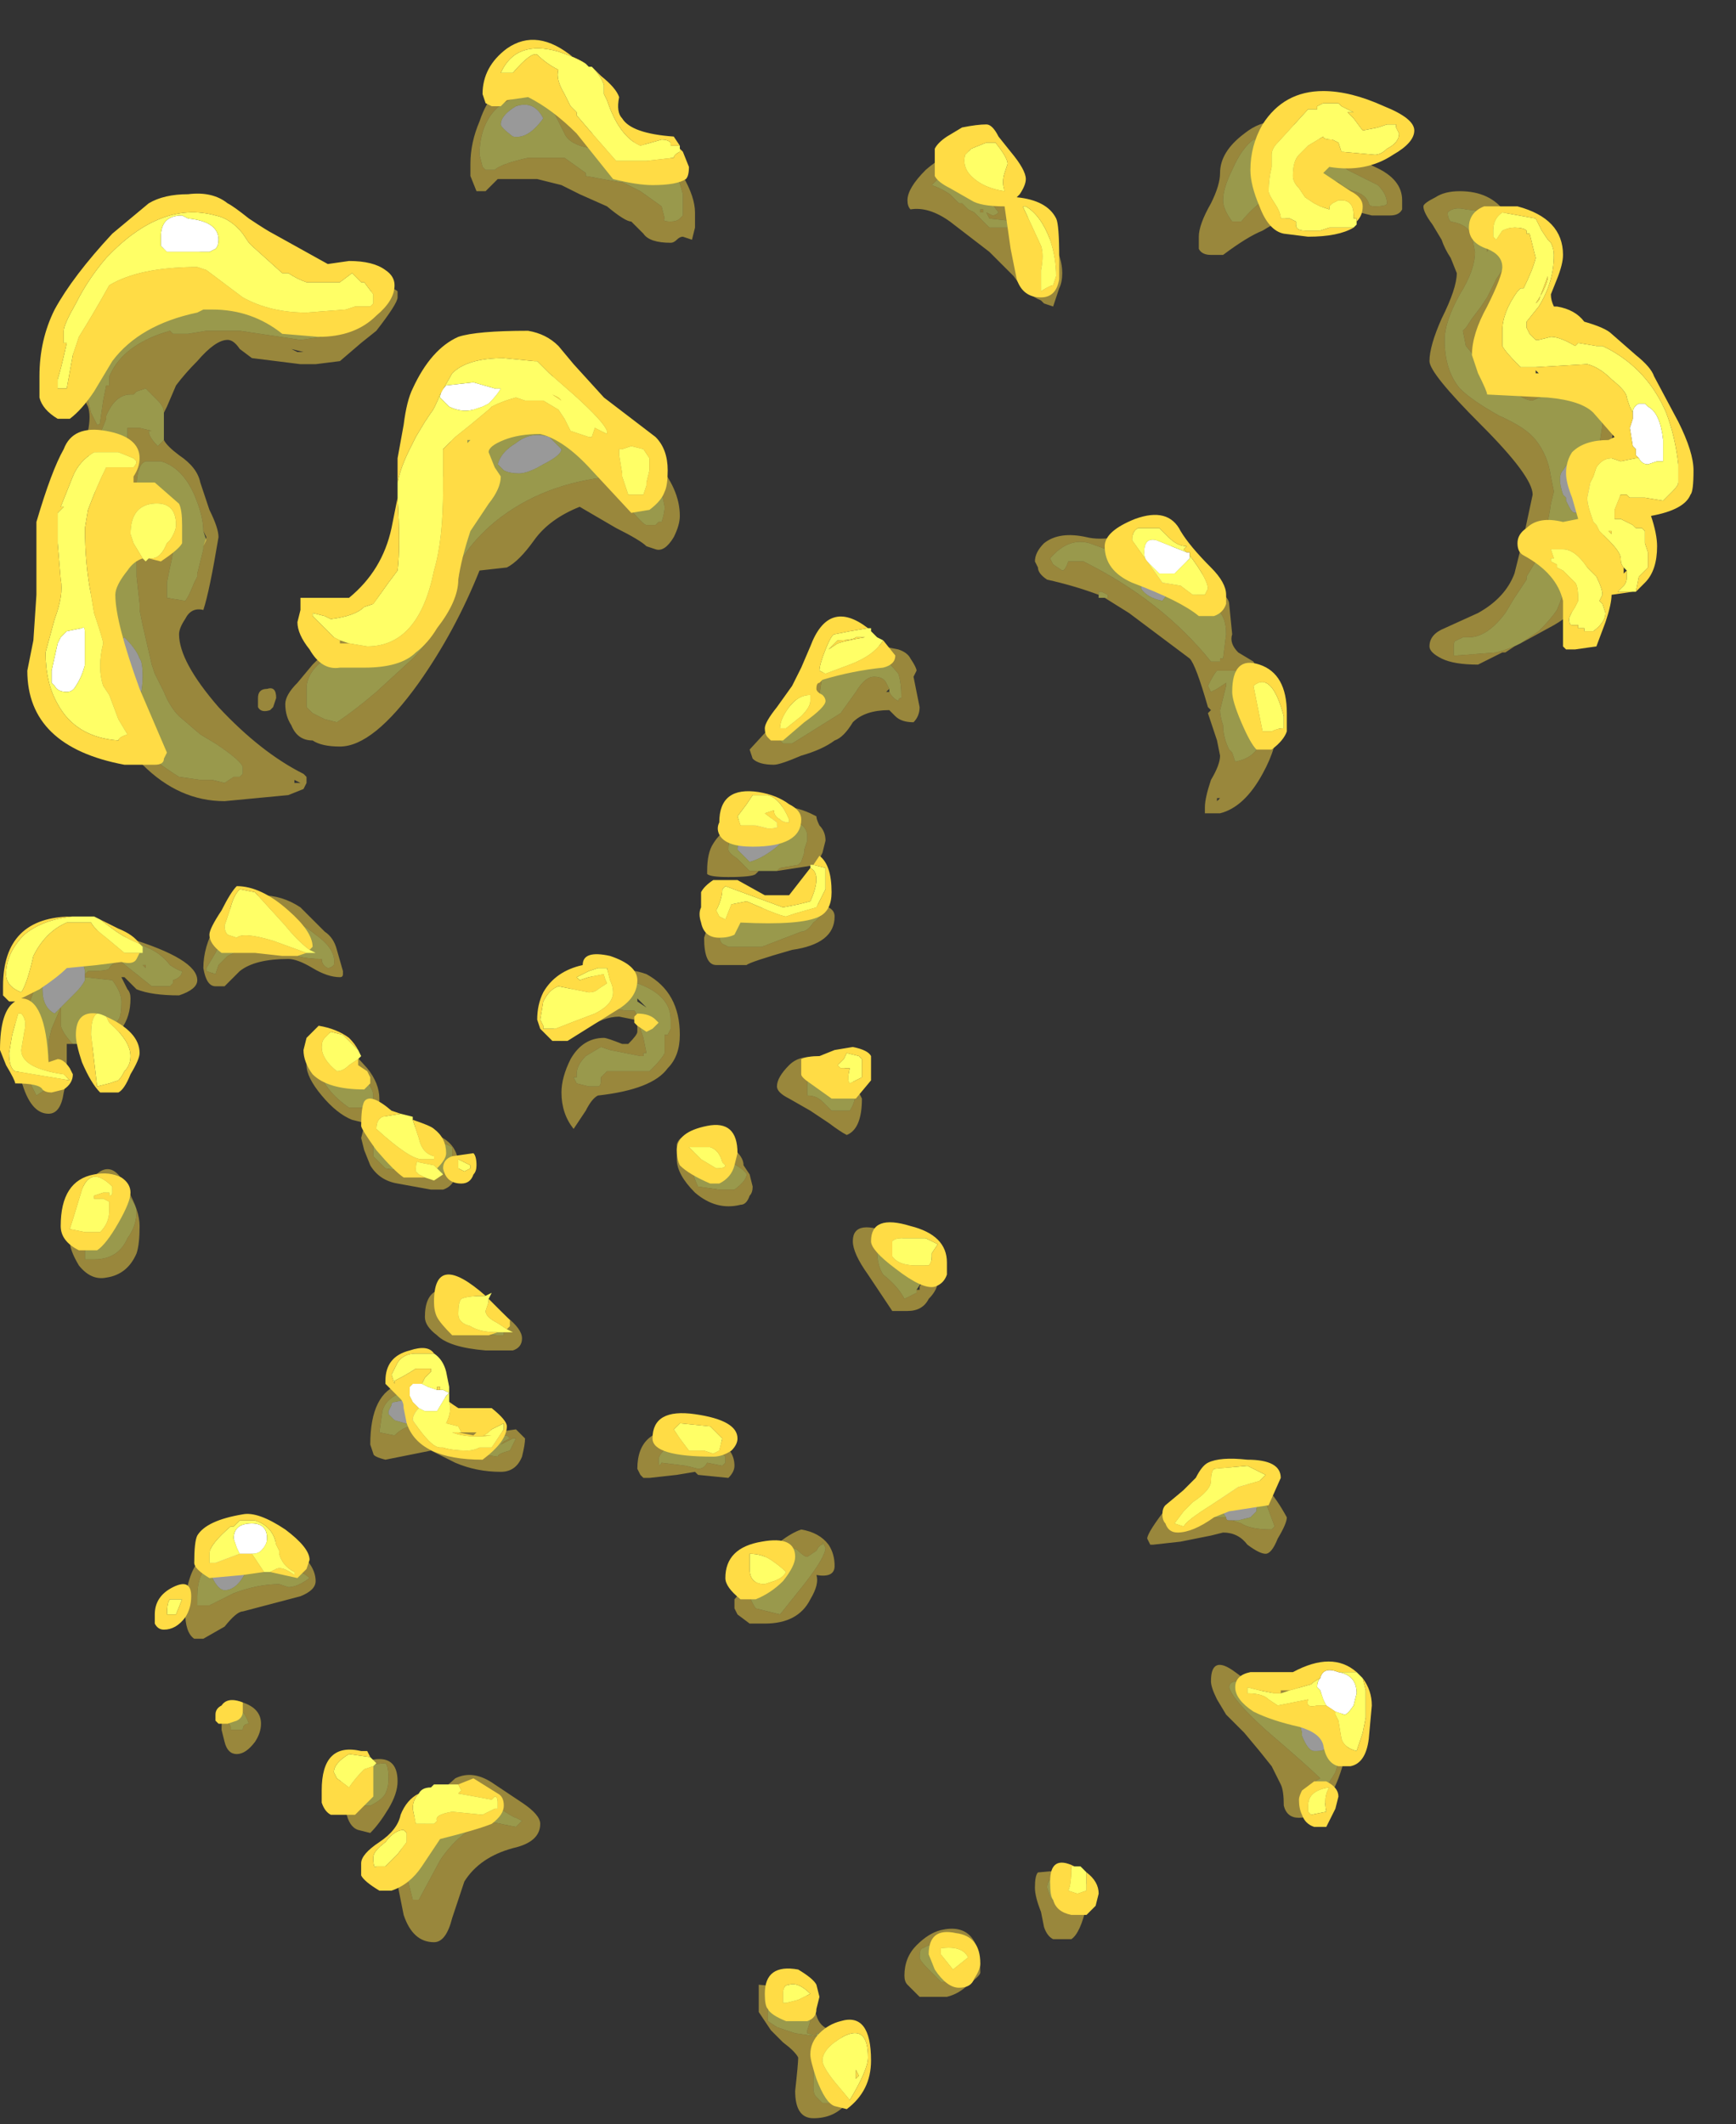 <?xml version="1.0" encoding="UTF-8" standalone="no"?>
<svg xmlns:ffdec="https://www.free-decompiler.com/flash" xmlns:xlink="http://www.w3.org/1999/xlink" ffdec:objectType="frame" height="245.0px" width="200.2px" xmlns="http://www.w3.org/2000/svg">
  <rect width="100%" height="100%" fill="#333333" stroke="none"/>
  <g transform="matrix(1.0, 0.0, 0.0, 1.0, 86.35, 159.1)">
    <use ffdec:characterId="202" height="33.5" transform="matrix(7.0, 0.0, 0.0, 7.0, -84.6, -149.3)" width="26.45" xlink:href="#shape0"/>
    <use ffdec:characterId="203" height="34.1" transform="matrix(7.0, 0.0, 0.0, 7.0, -86.35, -154.55)" width="27.9" xlink:href="#shape1"/>
  </g>
  <defs>
    <g id="shape0" transform="matrix(1.0, 0.0, 0.0, 1.0, 12.15, 22.65)">
      <path d="M13.8 -16.05 L13.8 -15.95 13.75 -15.7 13.75 -15.65 13.6 -15.6 13.55 -15.6 Q13.5 -15.6 13.45 -15.7 L13.4 -15.8 13.4 -15.85 13.35 -15.9 Q13.3 -16.05 13.3 -16.15 13.3 -16.25 13.35 -16.3 L13.45 -16.45 13.6 -16.55 13.65 -16.6 13.75 -16.6 Q13.8 -16.35 13.8 -16.05 M6.4 -14.55 L6.4 -14.75 Q6.65 -14.9 6.8 -14.7 6.9 -14.55 6.9 -14.4 6.9 -14.35 6.75 -14.15 6.5 -14.2 6.4 -14.35 6.4 -14.4 6.4 -14.55 M0.65 -10.4 Q0.65 -10.3 0.5 -10.2 L0.4 -10.1 Q0.15 -9.9 -0.05 -9.85 L-0.25 -10.05 Q-0.25 -10.25 0.0 -10.45 0.3 -10.65 0.6 -10.5 L0.65 -10.4 M7.8 0.95 L7.7 0.8 7.65 0.6 Q7.65 0.45 7.75 0.4 L8.0 0.35 Q8.35 0.45 8.35 0.7 L8.3 0.8 8.3 0.85 8.2 0.95 8.0 1.0 7.9 1.0 7.85 1.0 Q7.8 1.0 7.8 0.95 M9.25 4.2 Q9.55 4.25 9.55 4.5 9.55 4.65 9.5 4.75 L9.45 4.75 Q9.4 4.8 9.3 4.8 L9.25 4.8 Q9.15 4.8 9.05 4.55 L9.05 4.5 9.0 4.3 9.0 4.2 Q9.1 4.15 9.25 4.2 M-4.15 -22.0 Q-4.15 -22.15 -3.9 -22.3 -3.6 -22.4 -3.45 -22.1 -3.7 -21.75 -3.95 -21.8 -4.15 -21.95 -4.15 -22.0 M-10.3 -18.7 L-10.35 -18.75 -10.35 -18.85 Q-10.35 -19.25 -9.8 -19.4 L-9.45 -19.5 -9.35 -19.4 -9.35 -19.35 -9.25 -19.25 Q-9.25 -19.15 -9.5 -19.0 L-9.6 -18.9 Q-9.9 -18.65 -10.15 -18.65 L-10.25 -18.65 -10.3 -18.7 M-3.15 -16.65 Q-3.15 -16.55 -3.45 -16.4 -3.7 -16.25 -3.85 -16.25 -4.0 -16.25 -4.1 -16.3 -4.15 -16.35 -4.2 -16.4 -4.15 -16.6 -3.9 -16.75 -3.65 -16.95 -3.35 -16.85 L-3.15 -16.65 M-11.0 -7.9 Q-11.05 -7.8 -11.15 -7.7 L-11.5 -7.35 Q-11.7 -7.45 -11.7 -7.75 L-11.7 -7.8 -11.65 -8.0 Q-11.55 -8.15 -11.35 -8.2 -11.05 -8.35 -11.0 -8.05 L-11.0 -8.0 -11.0 -7.9 M-10.1 -12.55 L-10.2 -12.5 -10.4 -12.5 -10.55 -12.85 -10.65 -13.15 Q-10.65 -13.25 -10.6 -13.35 L-10.35 -13.55 Q-10.15 -13.35 -10.1 -13.2 -10.05 -13.15 -10.05 -12.9 -10.05 -12.7 -10.1 -12.55 M-5.55 -0.55 L-5.9 -0.65 -6.0 -0.75 -6.0 -0.8 -5.95 -0.9 Q-5.95 -0.95 -5.9 -0.95 L-5.65 -1.0 -5.5 -0.9 -5.4 -0.85 -5.45 -0.7 -5.55 -0.55 M-8.55 1.5 L-8.25 1.5 Q-8.25 1.6 -8.35 1.85 -8.5 2.15 -8.7 2.15 -8.8 2.15 -8.9 1.95 L-8.9 1.9 -8.95 1.75 -8.95 1.7 Q-8.9 1.45 -8.55 1.5" fill="#ffffff" fill-opacity="0.498" fill-rule="evenodd" stroke="none"/>
      <path d="M13.8 -15.95 L13.9 -15.85 13.95 -15.7 13.95 -15.6 Q13.95 -15.45 13.85 -15.3 L13.75 -15.15 13.65 -15.1 13.5 -15.1 Q13.35 -14.85 13.35 -14.7 L13.4 -14.4 13.35 -14.25 13.25 -14.0 Q13.15 -13.85 12.95 -13.65 L12.65 -13.45 Q12.45 -13.35 12.25 -13.3 L11.6 -13.25 11.55 -13.25 11.55 -13.4 Q11.55 -13.5 11.6 -13.5 L11.7 -13.55 11.8 -13.55 Q12.1 -13.55 12.4 -13.95 L12.55 -14.2 12.75 -14.5 12.75 -14.55 12.9 -14.8 Q13.1 -15.35 13.15 -15.75 L13.2 -15.95 13.15 -16.2 Q13.1 -16.55 12.9 -16.8 12.75 -17.0 12.3 -17.2 11.85 -17.45 11.65 -17.65 11.4 -17.95 11.4 -18.45 11.4 -18.75 11.65 -19.2 11.9 -19.6 11.9 -19.9 L11.85 -20.15 Q11.8 -20.35 11.5 -20.4 11.45 -20.45 11.45 -20.55 11.55 -20.65 11.75 -20.6 L12.15 -20.55 12.3 -20.5 12.4 -20.35 12.45 -20.3 12.45 -20.1 Q12.45 -19.8 12.35 -19.6 L12.25 -19.45 12.1 -19.15 12.0 -19.0 11.85 -18.8 11.75 -18.65 11.7 -18.6 11.75 -18.35 12.0 -18.05 12.2 -17.75 12.45 -17.65 12.55 -17.6 12.6 -17.55 Q12.75 -17.45 12.85 -17.45 L12.95 -17.5 13.25 -17.55 13.4 -17.5 Q13.75 -17.5 13.9 -17.35 L13.9 -17.3 Q14.0 -17.2 14.0 -17.05 L13.9 -16.4 13.8 -16.05 Q13.8 -16.35 13.75 -16.6 L13.65 -16.6 13.6 -16.55 13.45 -16.45 13.35 -16.3 Q13.3 -16.25 13.3 -16.15 13.3 -16.05 13.35 -15.9 L13.4 -15.85 13.4 -15.8 13.45 -15.7 Q13.5 -15.6 13.55 -15.6 L13.6 -15.6 13.75 -15.65 13.75 -15.7 13.8 -15.95 M12.1 -20.15 L12.1 -19.9 12.15 -20.0 12.1 -20.15 M8.25 -21.75 Q9.25 -21.7 9.5 -21.5 L9.8 -21.25 10.3 -21.0 Q10.45 -20.85 10.45 -20.7 10.45 -20.65 10.25 -20.65 10.15 -20.65 10.15 -20.7 10.1 -20.85 9.9 -20.9 9.75 -20.95 9.65 -21.05 L9.4 -21.1 Q8.95 -21.1 8.55 -20.85 8.25 -20.65 8.05 -20.4 L7.9 -20.4 Q7.75 -20.6 7.75 -20.75 7.75 -20.95 7.9 -21.25 8.05 -21.6 8.25 -21.75 M3.55 -21.3 L3.7 -21.2 Q3.8 -21.1 3.85 -20.9 L3.9 -20.75 4.05 -20.55 Q4.0 -20.5 3.95 -20.5 L3.85 -20.55 3.9 -20.45 4.35 -20.4 Q4.45 -20.3 4.7 -19.9 L4.9 -19.45 4.9 -19.3 4.85 -19.25 Q4.7 -19.35 4.65 -19.45 L4.65 -19.6 4.55 -19.85 4.3 -20.3 3.9 -20.3 3.65 -20.55 3.55 -20.6 3.45 -20.7 3.4 -20.7 3.25 -20.85 Q3.1 -20.95 2.95 -21.0 L3.15 -21.2 Q3.15 -21.6 3.5 -21.4 L3.55 -21.3 M3.75 -20.55 L3.8 -20.55 3.8 -20.6 3.75 -20.6 3.75 -20.55 M5.8 -14.2 L5.7 -14.2 5.7 -14.25 5.7 -14.3 5.75 -14.3 5.85 -14.25 5.85 -14.2 5.8 -14.2 M7.55 -14.05 L7.65 -14.0 Q7.8 -13.9 7.8 -13.6 L7.75 -13.2 7.7 -13.2 7.7 -13.15 7.55 -13.15 Q6.75 -14.15 5.45 -14.8 L5.2 -14.8 Q5.15 -14.65 5.1 -14.65 L4.95 -14.75 4.9 -14.85 Q5.2 -15.2 5.55 -15.1 L6.1 -14.9 Q6.75 -14.95 6.9 -14.8 7.0 -14.6 7.05 -14.5 L7.5 -14.1 7.55 -14.05 M6.4 -14.55 Q6.4 -14.4 6.4 -14.35 6.5 -14.2 6.75 -14.15 6.9 -14.35 6.9 -14.4 6.9 -14.55 6.8 -14.7 6.65 -14.9 6.4 -14.75 L6.4 -14.55 M8.15 -12.7 L8.25 -12.55 8.3 -12.45 8.35 -12.3 8.35 -11.75 8.3 -11.7 Q8.2 -11.55 7.95 -11.5 L7.9 -11.65 7.85 -11.7 Q7.75 -11.9 7.75 -12.1 7.7 -12.25 7.7 -12.35 L7.8 -12.75 7.8 -12.8 7.65 -12.7 7.55 -12.65 7.5 -12.75 Q7.6 -12.95 7.65 -13.0 L7.95 -13.0 8.05 -12.85 8.15 -12.7 M1.3 -13.15 L1.7 -13.25 1.8 -13.35 2.1 -13.3 2.4 -12.95 Q2.45 -12.8 2.45 -12.55 2.4 -12.55 2.4 -12.5 2.3 -12.55 2.25 -12.65 L2.25 -12.7 2.2 -12.8 Q2.15 -12.9 2.0 -12.9 1.85 -12.9 1.7 -12.65 L1.45 -12.3 0.65 -11.8 0.5 -11.8 0.45 -11.85 Q0.4 -11.85 0.4 -12.0 0.4 -12.05 0.55 -12.15 L0.85 -12.3 0.95 -12.45 Q1.1 -12.55 1.1 -12.6 L1.15 -12.95 Q1.2 -13.1 1.3 -13.15 M0.4 -9.7 L0.1 -9.7 -0.05 -9.7 -0.25 -9.9 Q-0.4 -10.0 -0.4 -10.05 -0.4 -10.55 0.25 -10.55 0.85 -10.6 0.9 -10.3 L0.9 -10.2 0.85 -10.05 0.85 -10.0 0.8 -9.85 0.75 -9.8 0.45 -9.75 0.4 -9.7 M0.65 -10.4 L0.6 -10.5 Q0.3 -10.65 0.0 -10.45 -0.25 -10.25 -0.25 -10.05 L-0.05 -9.85 Q0.15 -9.9 0.4 -10.1 L0.5 -10.2 Q0.65 -10.3 0.65 -10.4 M0.4 -8.9 L0.45 -8.9 Q0.65 -8.9 0.9 -9.0 L1.2 -9.15 Q1.2 -9.0 1.0 -8.85 0.9 -8.7 0.8 -8.7 L0.15 -8.45 -0.4 -8.45 -0.5 -8.5 Q-0.55 -8.55 -0.55 -8.65 L-0.5 -8.8 -0.35 -9.0 0.1 -8.95 0.25 -8.95 0.4 -8.9 M1.65 -6.25 L1.7 -6.15 1.7 -6.1 Q1.7 -5.9 1.6 -5.75 L1.3 -5.75 1.15 -5.9 Q1.05 -6.0 0.9 -6.0 0.9 -6.05 0.9 -6.25 0.9 -6.7 1.3 -6.5 L1.65 -6.25 M2.7 -2.8 L2.7 -2.75 2.5 -2.65 Q2.4 -2.85 2.15 -3.05 2.05 -3.2 2.05 -3.45 2.05 -3.65 2.1 -3.65 2.4 -3.7 2.65 -3.5 2.85 -3.3 2.85 -3.15 L2.8 -2.95 2.7 -2.8 M7.9 1.0 L8.0 1.0 8.2 0.95 8.3 0.85 8.3 0.8 8.35 0.7 Q8.35 0.45 8.0 0.35 L7.75 0.4 Q7.65 0.45 7.65 0.6 L7.7 0.8 7.8 0.95 7.2 0.95 Q7.1 1.1 7.0 1.15 6.85 1.1 6.8 1.05 L7.05 0.6 Q7.35 0.3 8.15 0.3 8.35 0.4 8.45 0.6 L8.45 0.7 8.6 1.1 8.55 1.15 Q8.2 1.15 8.05 1.05 L7.9 1.0 M8.7 4.15 L8.85 4.1 Q9.0 4.05 9.1 4.05 9.45 4.05 9.7 4.75 9.7 4.85 9.6 5.15 9.4 5.5 9.2 5.6 9.15 5.7 9.15 5.55 9.15 5.35 9.35 5.25 9.15 5.05 8.45 4.45 7.9 3.95 7.85 3.75 7.85 3.65 8.0 3.65 8.1 3.75 8.15 3.9 8.3 4.0 8.45 4.1 L8.6 4.2 8.7 4.15 M9.25 4.2 Q9.1 4.15 9.0 4.2 L9.0 4.3 9.05 4.5 9.05 4.55 Q9.15 4.8 9.25 4.8 L9.3 4.8 Q9.4 4.8 9.45 4.75 L9.5 4.75 Q9.55 4.65 9.55 4.5 9.55 4.25 9.25 4.2 M0.6 1.45 Q0.7 1.45 0.75 1.5 0.85 1.6 0.9 1.6 L1.05 1.5 Q1.1 1.4 1.15 1.4 L1.15 1.35 1.2 1.45 Q1.2 1.6 0.85 2.05 L0.45 2.55 0.05 2.45 Q-0.05 2.3 -0.05 2.2 -0.05 2.15 0.05 2.1 L0.4 2.05 Q0.5 1.95 0.45 1.65 0.4 1.45 0.6 1.45 M5.5 7.35 L5.0 7.35 4.9 7.2 4.85 7.05 Q4.85 6.9 5.05 6.8 L5.2 6.85 Q5.35 6.9 5.4 7.05 L5.5 7.25 5.5 7.35 M3.0 7.95 L3.2 7.95 Q3.5 7.95 3.6 8.1 3.7 8.2 3.7 8.25 L3.65 8.4 3.6 8.45 3.5 8.45 3.4 8.6 3.1 8.6 2.9 8.4 Q2.75 8.25 2.75 8.2 2.75 8.05 2.8 8.05 L2.9 8.0 3.0 8.0 3.0 7.95 M0.45 8.75 Q0.65 8.75 0.8 9.0 L0.95 9.25 0.9 9.4 0.9 9.45 1.05 9.5 1.05 9.45 1.15 9.45 1.2 9.5 Q1.3 9.5 1.4 9.65 1.55 9.85 1.55 10.05 1.55 10.25 1.5 10.35 L1.4 10.6 1.15 10.6 1.05 10.5 Q1.0 10.45 1.0 10.35 1.0 9.75 1.1 9.6 L1.2 9.5 1.05 9.5 0.7 9.45 0.4 9.35 0.25 9.25 Q0.25 9.2 0.25 9.05 0.25 8.75 0.45 8.8 L0.45 8.75 M-4.5 -21.5 Q-4.5 -21.85 -4.35 -22.1 -4.1 -22.5 -3.6 -22.45 -3.35 -22.35 -3.25 -22.15 L-3.1 -21.85 Q-2.95 -21.5 -1.8 -21.6 L-1.5 -21.3 Q-1.35 -21.25 -1.25 -21.15 -1.2 -21.05 -1.15 -20.85 L-1.15 -20.5 -1.2 -20.45 Q-1.25 -20.4 -1.35 -20.4 -1.5 -20.4 -1.45 -20.45 L-1.5 -20.65 -1.85 -20.9 -2.15 -21.05 -2.2 -21.05 -2.75 -21.15 -2.75 -21.2 -3.1 -21.45 -3.7 -21.45 Q-4.15 -21.35 -4.25 -21.25 L-4.4 -21.25 -4.45 -21.3 -4.5 -21.5 M-4.15 -22.0 Q-4.15 -21.95 -3.95 -21.8 -3.7 -21.75 -3.45 -22.1 -3.6 -22.4 -3.9 -22.3 -4.15 -22.15 -4.15 -22.0 M-7.25 -18.95 L-7.15 -18.85 -7.15 -18.75 Q-6.65 -18.75 -6.45 -18.85 L-6.35 -18.95 -6.2 -19.05 -6.3 -18.9 -6.35 -18.85 -6.55 -18.7 -6.65 -18.65 -7.05 -18.55 -7.1 -18.5 -7.45 -18.45 -8.45 -18.6 -9.0 -18.6 -9.3 -18.55 -9.55 -18.55 -9.6 -18.6 Q-10.3 -18.4 -10.55 -17.95 L-10.6 -17.85 -10.6 -17.7 -10.65 -17.7 -10.7 -17.45 -10.75 -17.1 Q-10.75 -17.05 -10.8 -17.05 L-10.9 -17.25 -10.95 -17.45 -10.95 -17.85 -10.9 -18.2 -10.95 -18.25 -10.95 -18.45 Q-10.95 -18.6 -10.85 -18.8 L-10.8 -18.85 -10.8 -18.9 -10.5 -19.2 -10.35 -19.4 Q-10.15 -19.55 -9.8 -19.6 L-9.65 -19.65 -9.3 -19.65 -9.25 -19.6 Q-9.2 -19.55 -9.05 -19.5 L-8.75 -19.4 -8.55 -19.35 Q-7.5 -19.0 -7.25 -18.95 M-9.7 -17.25 L-9.7 -16.8 -9.8 -16.7 Q-9.95 -16.85 -9.95 -16.95 L-9.9 -16.95 -10.1 -17.0 -10.3 -17.0 -10.3 -16.5 -10.25 -16.2 -10.15 -15.95 -10.15 -16.0 Q-10.15 -16.4 -10.0 -16.45 L-9.8 -16.45 -9.75 -16.45 Q-9.4 -16.35 -9.2 -15.9 -9.05 -15.55 -9.05 -15.3 L-9.0 -15.15 -9.05 -15.05 -9.05 -15.0 -9.15 -14.6 -9.15 -14.55 -9.2 -14.45 Q-9.3 -14.2 -9.35 -14.15 L-9.65 -14.2 -9.65 -14.45 -9.6 -14.7 Q-9.55 -14.9 -9.55 -15.0 -9.55 -15.05 -9.85 -15.3 -10.05 -15.45 -10.15 -15.6 L-10.15 -15.55 -10.1 -15.4 -10.15 -15.35 -10.15 -14.55 -10.1 -14.1 -10.1 -14.0 -10.05 -13.75 -9.9 -13.1 -9.85 -12.95 -9.7 -12.65 Q-9.6 -12.4 -9.45 -12.25 L-9.1 -11.95 -8.85 -11.8 Q-8.4 -11.5 -8.4 -11.4 L-8.4 -11.3 -8.45 -11.25 -8.55 -11.25 -8.7 -11.15 -8.9 -11.2 -9.05 -11.2 -9.1 -11.2 -9.45 -11.25 Q-10.25 -11.75 -10.55 -12.3 -10.85 -12.8 -10.85 -13.45 -10.85 -13.9 -10.7 -14.55 L-10.6 -14.95 -10.6 -15.0 -10.5 -15.3 -10.45 -15.55 -10.45 -15.7 Q-10.45 -15.8 -10.6 -16.1 L-10.65 -16.1 -10.75 -16.35 -10.8 -16.6 -10.8 -16.75 -10.75 -16.9 -10.65 -17.15 -10.65 -17.2 Q-10.5 -17.55 -10.25 -17.55 L-10.2 -17.55 -10.15 -17.6 -10.0 -17.65 -9.8 -17.45 Q-9.7 -17.35 -9.7 -17.25 M-8.25 -18.6 L-8.25 -18.6 M-10.3 -18.7 L-10.25 -18.65 -10.15 -18.65 Q-9.9 -18.65 -9.6 -18.9 L-9.5 -19.0 Q-9.25 -19.15 -9.25 -19.25 L-9.35 -19.35 -9.35 -19.4 -9.45 -19.5 -9.8 -19.4 Q-10.35 -19.25 -10.35 -18.85 L-10.35 -18.75 -10.3 -18.7 M-10.8 -17.8 L-10.8 -17.85 -10.8 -17.8 M-5.8 -14.25 L-5.6 -14.55 -5.35 -15.05 Q-5.05 -15.6 -5.0 -15.95 -4.95 -16.1 -4.95 -16.35 -4.95 -16.6 -4.75 -16.8 L-4.6 -17.0 Q-4.3 -17.3 -4.05 -17.4 -3.65 -17.6 -3.15 -17.4 -2.8 -17.35 -2.5 -17.0 -2.25 -16.65 -2.15 -16.6 L-1.85 -16.35 -1.75 -16.3 Q-1.6 -16.2 -1.55 -16.1 L-1.5 -15.95 -1.45 -15.7 Q-1.45 -15.6 -1.5 -15.45 L-1.55 -15.45 -1.6 -15.4 -1.75 -15.4 Q-1.8 -15.4 -2.05 -15.7 -2.3 -16.0 -2.3 -16.2 -3.45 -16.1 -4.25 -15.45 -4.9 -14.9 -5.0 -14.3 -5.15 -13.65 -5.6 -13.2 L-6.2 -12.65 Q-6.55 -12.35 -6.85 -12.15 L-7.05 -12.2 -7.25 -12.3 -7.35 -12.4 -7.35 -12.7 Q-7.35 -12.95 -7.1 -13.15 L-6.85 -13.3 Q-6.75 -13.35 -6.65 -13.4 -6.1 -13.7 -5.85 -14.2 L-5.8 -14.25 M-3.15 -16.65 L-3.35 -16.85 Q-3.65 -16.95 -3.9 -16.75 -4.15 -16.6 -4.2 -16.4 -4.15 -16.35 -4.1 -16.3 -4.0 -16.25 -3.85 -16.25 -3.7 -16.25 -3.45 -16.4 -3.15 -16.55 -3.15 -16.65 M-11.0 -8.0 L-11.0 -8.05 Q-11.05 -8.35 -11.35 -8.2 -11.55 -8.15 -11.65 -8.0 L-11.7 -7.8 -11.7 -7.75 Q-11.7 -7.45 -11.5 -7.35 L-11.15 -7.7 Q-11.05 -7.8 -11.0 -7.9 L-11.0 -7.95 -10.55 -7.9 Q-10.4 -7.7 -10.4 -7.55 -10.4 -7.3 -10.45 -7.25 -10.5 -7.15 -11.0 -6.85 L-11.2 -6.85 Q-11.35 -7.0 -11.4 -7.15 L-11.4 -7.45 -11.55 -7.1 -11.6 -6.9 -11.6 -6.65 -11.65 -6.1 -11.8 -6.0 -11.95 -6.3 -12.1 -6.65 Q-12.1 -7.05 -11.85 -7.7 -11.6 -8.45 -11.35 -8.6 -10.85 -8.65 -10.85 -8.7 -10.45 -8.7 -10.1 -8.5 L-10.0 -8.45 Q-9.75 -8.35 -9.6 -8.15 -9.45 -8.05 -9.4 -8.05 -9.4 -7.95 -9.55 -7.9 L-9.55 -7.85 -9.6 -7.8 -9.9 -7.8 -10.4 -8.2 Q-10.55 -8.2 -10.6 -8.1 -10.6 -8.05 -10.95 -8.05 L-11.0 -8.0 M-11.95 -6.6 L-11.95 -6.6 M-11.8 -6.25 L-11.75 -6.25 -11.8 -6.3 -11.8 -6.25 M-3.3 -7.25 L-3.1 -7.45 -2.9 -7.7 -2.75 -7.7 -2.65 -7.75 -2.6 -7.8 -2.55 -7.8 -1.9 -7.85 Q-1.35 -7.65 -1.35 -7.25 L-1.35 -7.1 -1.4 -7.0 -1.45 -7.0 -1.45 -6.7 Q-1.5 -6.6 -1.65 -6.45 L-1.7 -6.4 -2.4 -6.4 -2.5 -6.3 -2.5 -6.25 Q-2.5 -6.15 -2.55 -6.15 L-2.7 -6.15 -2.9 -6.2 -2.95 -6.3 -2.9 -6.3 -2.9 -6.35 Q-2.9 -6.5 -2.75 -6.65 L-2.5 -6.8 -2.35 -6.75 -1.85 -6.65 -1.8 -6.65 -1.8 -6.7 -1.75 -6.7 -1.8 -6.95 -1.85 -7.1 Q-1.9 -7.35 -1.95 -7.4 L-2.1 -7.4 -2.35 -7.45 -2.6 -7.45 Q-2.7 -7.4 -2.8 -7.4 L-2.85 -7.35 -2.85 -7.4 -2.9 -7.4 -2.9 -7.35 -3.0 -7.25 Q-3.1 -7.2 -3.2 -7.2 L-3.3 -7.25 M-1.9 -7.55 L-1.75 -7.45 -1.9 -7.6 -1.9 -7.55 M-10.1 -12.55 Q-10.05 -12.7 -10.05 -12.9 -10.05 -13.15 -10.1 -13.2 -10.15 -13.35 -10.35 -13.55 L-10.6 -13.35 Q-10.65 -13.25 -10.65 -13.15 L-10.55 -12.85 -10.4 -12.5 -10.2 -12.5 -10.1 -12.55 M-8.85 -8.0 L-9.0 -8.05 -9.0 -8.1 -8.85 -8.35 Q-8.75 -8.55 -8.75 -8.65 L-8.7 -8.85 -8.5 -9.0 -8.3 -9.05 -7.9 -9.05 Q-7.5 -8.9 -7.2 -8.65 -6.85 -8.4 -6.9 -8.15 -6.95 -8.1 -7.0 -8.1 -7.1 -8.15 -7.1 -8.25 -7.55 -8.25 -7.85 -8.45 L-8.0 -8.5 -8.2 -8.45 Q-8.45 -8.4 -8.65 -8.3 L-8.8 -8.15 -8.85 -8.0 M-10.05 -8.15 L-10.0 -8.1 -10.0 -8.15 -10.05 -8.15 -10.05 -8.15 M-7.1 -6.7 L-7.05 -6.8 Q-6.9 -6.75 -6.55 -6.45 -6.25 -6.15 -6.25 -6.0 L-6.25 -5.85 Q-6.35 -5.85 -6.35 -5.8 L-6.65 -5.8 Q-7.15 -6.15 -7.15 -6.55 L-7.1 -6.7 M-5.85 -5.45 L-5.8 -5.4 -5.75 -5.4 Q-5.3 -5.2 -5.05 -5.2 L-4.95 -5.15 -4.95 -5.0 Q-5.05 -4.8 -5.1 -4.7 L-5.25 -4.7 -5.35 -4.65 -5.7 -4.75 -6.05 -4.8 -6.25 -5.0 -6.25 -5.2 Q-6.25 -5.4 -6.2 -5.45 L-5.85 -5.45 M-10.6 -4.45 L-10.35 -4.45 Q-10.15 -4.2 -10.15 -4.1 -10.15 -3.85 -10.3 -3.65 -10.45 -3.3 -10.85 -3.3 L-11.0 -3.3 -11.0 -3.8 -10.85 -4.15 Q-10.75 -4.35 -10.6 -4.45 M-5.55 -0.55 L-5.45 -0.7 -5.4 -0.85 -5.5 -0.9 -5.65 -1.0 -5.9 -0.95 Q-5.95 -0.95 -5.95 -0.9 L-6.0 -0.8 -6.0 -0.75 -5.9 -0.65 -5.55 -0.55 -5.6 -0.55 Q-5.75 -0.55 -5.9 -0.4 L-6.15 -0.45 -6.1 -0.8 Q-6.05 -1.0 -5.8 -1.1 -5.45 -1.1 -5.1 -0.7 -4.75 -0.25 -4.6 -0.25 -4.5 -0.25 -4.4 -0.35 L-4.2 -0.4 -4.05 -0.4 -4.0 -0.35 -4.1 -0.3 -4.15 -0.25 -3.95 -0.35 -3.9 -0.35 -4.0 -0.15 Q-4.2 -0.1 -4.2 -0.05 L-4.85 -0.15 Q-4.9 -0.25 -5.15 -0.4 -5.35 -0.55 -5.45 -0.55 L-5.55 -0.55 M-0.5 -5.0 L-0.35 -4.9 Q-0.1 -4.75 -0.1 -4.7 -0.1 -4.6 -0.3 -4.45 L-0.55 -4.45 -0.9 -4.5 Q-1.0 -4.7 -1.0 -4.9 -1.0 -5.1 -0.95 -5.1 L-0.65 -5.1 -0.55 -5.0 -0.5 -5.0 M-4.2 -2.05 L-4.85 -2.1 Q-5.0 -2.2 -5.05 -2.3 L-5.1 -2.5 Q-5.1 -2.7 -5.0 -2.75 L-4.8 -2.7 -4.5 -2.4 Q-4.35 -2.2 -4.15 -2.2 -4.1 -2.3 -4.1 -2.1 L-4.1 -2.05 -4.2 -2.05 M-1.3 -0.4 Q-1.25 -0.45 -1.05 -0.45 L-0.9 -0.4 -0.7 -0.3 -0.45 -0.05 -0.45 0.05 -0.5 0.1 -0.75 0.05 Q-0.8 0.15 -0.9 0.15 L-1.1 0.1 -1.5 0.05 Q-1.55 0.15 -1.55 0.0 -1.55 -0.1 -1.35 -0.25 L-1.3 -0.4 M-0.9 -0.1 L-0.85 -0.1 -0.8 -0.15 -0.85 -0.15 -0.9 -0.1 M-5.5 6.1 L-5.1 5.7 Q-4.75 5.35 -4.45 5.55 -3.95 5.9 -3.9 5.9 L-3.8 5.95 -3.9 6.05 -4.4 5.95 Q-4.85 6.15 -5.15 6.6 L-5.5 7.25 -5.6 7.25 -5.7 6.85 -5.75 6.55 Q-5.75 6.4 -5.5 6.1 M-8.95 1.7 L-8.95 1.75 -8.9 1.9 -8.9 1.95 Q-8.8 2.15 -8.7 2.15 -8.5 2.15 -8.35 1.85 -8.25 1.6 -8.25 1.5 L-8.55 1.5 Q-8.15 1.4 -7.55 1.75 L-7.6 1.8 -7.6 1.85 -7.45 1.85 Q-7.35 1.9 -7.3 1.95 -7.5 2.1 -7.65 2.1 L-7.8 2.05 Q-8.15 2.05 -8.55 2.2 -8.75 2.3 -8.95 2.4 L-9.15 2.4 -9.15 2.25 Q-9.15 1.9 -8.95 1.7 M-6.65 5.1 L-6.6 5.05 -6.05 5.0 Q-6.0 5.05 -6.0 5.25 -6.0 5.4 -6.05 5.5 -6.1 5.6 -6.3 5.7 L-6.7 5.7 -6.7 5.6 Q-6.7 5.3 -6.65 5.1 M-8.45 4.1 Q-8.35 4.2 -8.3 4.35 -8.4 4.35 -8.4 4.45 L-8.6 4.45 -8.6 4.4 -8.65 4.3 Q-8.65 4.2 -8.6 4.15 L-8.45 4.1" fill="#ffff66" fill-opacity="0.498" fill-rule="evenodd" stroke="none"/>
      <path d="M13.8 -16.05 L13.9 -16.4 14.0 -17.05 Q14.0 -17.2 13.9 -17.3 L13.9 -17.35 Q13.75 -17.5 13.4 -17.5 L13.25 -17.55 12.95 -17.5 12.85 -17.45 Q12.75 -17.45 12.6 -17.55 L12.55 -17.6 12.45 -17.65 12.2 -17.75 12.0 -18.05 11.75 -18.35 11.7 -18.6 11.75 -18.65 11.85 -18.8 12.0 -19.0 12.1 -19.15 12.25 -19.45 12.35 -19.6 Q12.45 -19.8 12.45 -20.1 L12.45 -20.3 12.4 -20.35 12.3 -20.5 12.15 -20.55 11.75 -20.6 Q11.55 -20.65 11.45 -20.55 11.45 -20.45 11.5 -20.4 11.8 -20.35 11.85 -20.15 L11.9 -19.9 Q11.9 -19.6 11.65 -19.2 11.4 -18.75 11.4 -18.45 11.4 -17.95 11.65 -17.65 11.85 -17.45 12.3 -17.2 12.75 -17.0 12.9 -16.8 13.1 -16.55 13.15 -16.2 L13.2 -15.95 13.15 -15.75 Q13.1 -15.35 12.9 -14.8 L12.75 -14.55 12.75 -14.5 12.55 -14.2 12.4 -13.95 Q12.1 -13.55 11.8 -13.55 L11.7 -13.55 11.6 -13.5 Q11.55 -13.5 11.55 -13.4 L11.55 -13.25 11.6 -13.25 12.25 -13.3 Q12.45 -13.35 12.65 -13.45 L12.95 -13.65 Q13.15 -13.85 13.25 -14.0 L13.35 -14.25 13.4 -14.4 13.35 -14.7 Q13.35 -14.85 13.5 -15.1 L13.65 -15.1 13.75 -15.15 13.85 -15.3 Q13.95 -15.45 13.95 -15.6 L13.95 -15.7 13.9 -15.85 13.8 -15.95 13.8 -16.05 M12.1 -20.15 L12.15 -20.0 12.1 -19.9 12.1 -20.15 M12.4 -20.55 Q12.6 -20.3 12.6 -20.05 12.6 -19.6 12.3 -19.15 L12.1 -18.8 12.1 -18.65 12.15 -18.5 12.45 -18.05 Q12.5 -18.0 12.75 -17.85 12.95 -17.75 13.0 -17.75 L13.55 -17.85 Q14.0 -17.85 14.15 -17.45 L14.2 -17.1 14.1 -16.45 14.3 -15.85 Q14.3 -15.7 14.2 -15.5 L13.9 -15.05 13.75 -14.85 Q13.75 -14.8 13.75 -14.7 L13.8 -14.55 Q13.8 -14.1 13.2 -13.75 L12.65 -13.45 12.55 -13.4 12.4 -13.3 12.35 -13.3 11.95 -13.1 Q11.55 -13.1 11.35 -13.2 11.15 -13.3 11.15 -13.4 11.15 -13.6 11.4 -13.7 L11.95 -13.95 Q12.4 -14.2 12.55 -14.6 L12.7 -15.2 12.85 -15.9 Q12.85 -16.2 12.0 -17.05 11.15 -17.9 11.15 -18.1 11.15 -18.35 11.35 -18.8 11.6 -19.3 11.6 -19.55 L11.5 -19.8 Q11.4 -19.95 11.35 -20.1 L11.2 -20.35 Q11.05 -20.55 11.05 -20.65 11.05 -20.7 11.25 -20.8 11.4 -20.9 11.65 -20.9 12.15 -20.9 12.4 -20.55 M8.25 -21.75 Q8.05 -21.6 7.9 -21.25 7.75 -20.95 7.75 -20.75 7.75 -20.6 7.9 -20.4 L8.05 -20.4 Q8.25 -20.65 8.55 -20.85 8.95 -21.1 9.4 -21.1 L9.65 -21.05 Q9.75 -20.95 9.9 -20.9 10.1 -20.85 10.15 -20.7 10.15 -20.65 10.25 -20.65 10.45 -20.65 10.45 -20.7 10.45 -20.85 10.3 -21.0 L9.8 -21.25 9.5 -21.5 Q9.25 -21.7 8.25 -21.75 M10.25 -21.3 Q10.7 -21.1 10.7 -20.75 L10.7 -20.6 Q10.65 -20.5 10.5 -20.5 L10.2 -20.5 9.6 -20.65 Q9.05 -20.65 8.4 -20.25 8.15 -20.15 7.75 -19.85 L7.55 -19.85 Q7.4 -19.85 7.35 -19.95 L7.35 -20.15 Q7.35 -20.35 7.55 -20.7 7.7 -21.0 7.7 -21.2 7.7 -21.55 8.1 -21.85 8.6 -22.25 9.2 -21.85 9.4 -21.7 10.25 -21.3 M3.55 -21.3 L3.5 -21.4 Q3.15 -21.6 3.15 -21.2 L2.95 -21.0 Q3.1 -20.95 3.25 -20.85 L3.4 -20.7 3.45 -20.7 3.55 -20.6 3.65 -20.55 3.9 -20.3 4.3 -20.3 4.55 -19.85 4.65 -19.6 4.65 -19.45 Q4.7 -19.35 4.85 -19.25 L4.9 -19.3 4.9 -19.45 4.7 -19.9 Q4.45 -20.3 4.35 -20.4 L3.9 -20.45 3.85 -20.55 3.95 -20.5 Q4.0 -20.5 4.05 -20.55 L3.9 -20.75 3.85 -20.9 Q3.8 -21.1 3.7 -21.2 L3.55 -21.3 M3.6 -21.55 Q3.9 -21.35 4.1 -21.0 L4.45 -20.55 4.95 -20.05 Q5.1 -19.8 5.1 -19.55 5.1 -19.4 5.05 -19.3 L4.95 -19.0 4.8 -19.05 4.75 -19.1 Q4.5 -19.2 4.3 -19.5 L3.9 -19.9 3.25 -20.4 Q2.9 -20.65 2.6 -20.6 2.55 -20.65 2.55 -20.75 2.55 -20.95 2.85 -21.25 3.25 -21.6 3.6 -21.55 M3.75 -20.55 L3.75 -20.6 3.8 -20.6 3.8 -20.55 3.75 -20.55 M5.7 -14.25 Q5.3 -14.4 4.85 -14.5 4.7 -14.6 4.7 -14.7 L4.65 -14.8 Q4.65 -14.95 4.8 -15.1 5.05 -15.3 5.5 -15.2 5.7 -15.15 6.0 -15.2 L6.6 -15.25 6.85 -15.1 7.1 -14.85 7.4 -14.6 7.65 -14.35 Q7.85 -14.2 7.85 -14.1 L7.9 -13.6 Q7.85 -13.45 8.0 -13.3 L8.25 -13.15 8.55 -12.6 Q8.65 -12.4 8.65 -12.15 8.65 -11.75 8.4 -11.3 8.1 -10.75 7.7 -10.65 L7.45 -10.65 7.45 -10.75 Q7.45 -10.9 7.55 -11.2 7.7 -11.45 7.7 -11.6 L7.65 -11.85 7.5 -12.3 7.55 -12.35 7.5 -12.4 Q7.3 -13.1 7.2 -13.2 L6.2 -13.95 5.8 -14.2 5.85 -14.2 5.85 -14.25 5.75 -14.3 5.7 -14.3 5.7 -14.25 M7.5 -14.1 L7.05 -14.5 Q7.0 -14.6 6.9 -14.8 6.75 -14.95 6.1 -14.9 L5.55 -15.1 Q5.2 -15.2 4.9 -14.85 L4.95 -14.75 5.1 -14.65 Q5.15 -14.65 5.2 -14.8 L5.45 -14.8 Q6.75 -14.15 7.55 -13.15 L7.7 -13.15 7.7 -13.2 7.75 -13.2 7.8 -13.6 Q7.8 -13.9 7.65 -14.0 L7.55 -14.05 7.5 -14.15 7.5 -14.1 M8.05 -12.85 L7.95 -13.0 7.65 -13.0 Q7.6 -12.95 7.5 -12.75 L7.55 -12.65 7.65 -12.7 7.8 -12.8 7.8 -12.75 7.7 -12.35 Q7.7 -12.25 7.75 -12.1 7.75 -11.9 7.85 -11.7 L7.9 -11.65 7.95 -11.5 Q8.2 -11.55 8.3 -11.7 L8.35 -11.75 8.35 -12.3 8.3 -12.45 8.25 -12.55 8.15 -12.7 8.05 -12.85 M7.65 -10.9 L7.65 -10.85 7.7 -10.9 7.65 -10.9 M1.3 -13.15 L1.45 -13.35 Q1.6 -13.45 1.9 -13.45 L2.4 -13.35 Q2.55 -13.3 2.6 -13.2 2.7 -13.05 2.7 -13.0 L2.65 -12.9 2.75 -12.4 Q2.75 -12.25 2.65 -12.15 2.45 -12.15 2.35 -12.25 L2.25 -12.35 Q1.85 -12.35 1.65 -12.15 1.5 -11.9 1.35 -11.85 1.15 -11.7 0.8 -11.6 0.45 -11.45 0.35 -11.45 0.1 -11.45 0.0 -11.55 L-0.05 -11.7 0.5 -12.3 1.15 -12.95 1.1 -12.6 Q1.1 -12.55 0.95 -12.45 L0.85 -12.3 0.55 -12.15 Q0.4 -12.05 0.4 -12.0 0.4 -11.85 0.45 -11.85 L0.5 -11.8 0.65 -11.8 1.45 -12.3 1.7 -12.65 Q1.85 -12.9 2.0 -12.9 2.15 -12.9 2.2 -12.8 L2.25 -12.7 2.2 -12.65 2.25 -12.65 Q2.3 -12.55 2.4 -12.5 2.4 -12.55 2.45 -12.55 2.45 -12.8 2.4 -12.95 L2.1 -13.3 1.8 -13.35 1.7 -13.25 1.3 -13.15 M0.1 -9.7 L0.05 -9.65 Q0.0 -9.6 -0.4 -9.6 -0.7 -9.6 -0.75 -9.65 L-0.75 -9.7 Q-0.75 -10.0 -0.65 -10.15 -0.5 -10.4 -0.1 -10.6 0.4 -10.9 0.95 -10.65 L1.05 -10.6 Q1.05 -10.55 1.1 -10.45 1.2 -10.35 1.2 -10.2 L1.15 -10.0 1.05 -9.8 0.4 -9.7 0.45 -9.75 0.75 -9.8 0.8 -9.85 0.85 -10.0 0.85 -10.05 0.9 -10.2 0.9 -10.3 Q0.85 -10.6 0.25 -10.55 -0.4 -10.55 -0.4 -10.05 -0.4 -10.0 -0.25 -9.9 L-0.05 -9.7 0.1 -9.7 M1.2 -9.15 L0.9 -9.0 Q0.65 -8.9 0.45 -8.9 L0.4 -8.9 0.45 -8.95 0.25 -8.95 0.1 -8.95 -0.35 -9.0 -0.5 -8.8 -0.55 -8.65 Q-0.55 -8.55 -0.5 -8.5 L-0.4 -8.45 0.15 -8.45 0.8 -8.7 Q0.9 -8.7 1.0 -8.85 1.2 -9.0 1.2 -9.15 L1.25 -9.1 Q1.35 -9.05 1.35 -8.95 1.35 -8.5 0.65 -8.4 -0.05 -8.2 -0.1 -8.15 L-0.6 -8.15 Q-0.8 -8.15 -0.8 -8.6 L-0.7 -8.9 Q-0.6 -9.1 -0.5 -9.15 L-0.3 -9.15 -0.05 -9.1 Q0.75 -9.05 0.9 -9.1 L1.1 -9.15 1.2 -9.15 M1.65 -6.25 L1.3 -6.5 Q0.9 -6.7 0.9 -6.25 0.9 -6.05 0.9 -6.0 1.05 -6.0 1.15 -5.9 L1.3 -5.75 1.6 -5.75 Q1.7 -5.9 1.7 -6.1 L1.7 -6.15 1.8 -5.95 Q1.8 -5.45 1.55 -5.35 1.45 -5.4 1.25 -5.55 L0.95 -5.75 0.6 -5.95 Q0.4 -6.05 0.4 -6.15 0.4 -6.3 0.6 -6.5 0.8 -6.7 1.15 -6.6 L1.45 -6.5 Q1.55 -6.45 1.6 -6.3 L1.65 -6.25 M2.35 -3.7 Q3.05 -3.4 3.05 -2.95 3.05 -2.8 2.9 -2.65 2.8 -2.45 2.55 -2.45 L2.3 -2.45 Q2.1 -2.75 1.9 -3.05 1.65 -3.4 1.65 -3.6 1.65 -4.0 2.35 -3.7 M2.8 -2.95 L2.85 -3.15 Q2.85 -3.3 2.65 -3.5 2.4 -3.7 2.1 -3.65 2.05 -3.65 2.05 -3.45 2.05 -3.2 2.15 -3.05 2.4 -2.85 2.5 -2.65 L2.7 -2.75 2.7 -2.8 2.75 -2.8 2.75 -2.85 2.8 -2.95 M7.9 1.0 L8.05 1.05 Q8.2 1.15 8.55 1.15 L8.6 1.1 8.45 0.7 8.5 0.65 8.45 0.6 Q8.35 0.4 8.15 0.3 7.35 0.3 7.05 0.6 L6.8 1.05 Q6.85 1.1 7.0 1.15 7.1 1.1 7.2 0.95 L7.8 0.95 Q7.8 1.0 7.85 1.0 L7.9 1.0 M7.55 1.25 L7.05 1.35 6.6 1.4 6.55 1.4 6.5 1.3 Q6.5 1.2 6.85 0.75 L7.3 0.3 Q8.15 -0.25 8.8 0.95 8.8 1.05 8.65 1.3 8.55 1.55 8.45 1.55 8.35 1.55 8.15 1.4 8.0 1.2 7.75 1.2 L7.55 1.25 M8.7 4.15 L8.6 4.2 8.45 4.1 Q8.3 4.0 8.15 3.9 8.1 3.75 8.0 3.65 7.85 3.65 7.85 3.75 7.9 3.95 8.45 4.45 9.15 5.05 9.35 5.25 9.15 5.35 9.15 5.55 9.15 5.7 9.2 5.6 9.4 5.5 9.6 5.15 9.7 4.85 9.7 4.75 9.45 4.05 9.1 4.05 9.0 4.05 8.85 4.1 L8.7 4.15 M8.6 3.8 Q8.7 3.75 8.85 3.75 9.4 3.75 9.65 4.1 9.8 4.35 9.8 4.55 9.8 4.85 9.65 5.25 9.4 5.9 9.0 5.9 8.8 5.9 8.75 5.7 8.75 5.45 8.7 5.35 L8.55 5.05 8.35 4.8 8.1 4.5 7.8 4.2 7.65 3.95 Q7.55 3.75 7.55 3.65 7.55 3.2 7.95 3.5 L8.5 3.9 8.6 3.8 M0.45 1.35 Q0.65 1.2 0.8 1.15 1.1 1.2 1.25 1.4 1.35 1.55 1.35 1.75 1.35 1.95 1.05 1.9 1.1 2.05 0.95 2.3 0.75 2.7 0.2 2.7 L-0.05 2.7 -0.25 2.55 -0.3 2.45 -0.3 2.3 Q-0.25 2.25 -0.15 2.1 0.1 2.05 0.15 1.85 0.15 1.65 0.2 1.6 L0.45 1.35 M0.6 1.45 Q0.4 1.45 0.45 1.65 0.5 1.95 0.4 2.05 L0.05 2.1 Q-0.05 2.15 -0.05 2.2 -0.05 2.3 0.05 2.45 L0.45 2.55 0.85 2.05 Q1.2 1.6 1.2 1.45 L1.15 1.35 1.15 1.4 Q1.1 1.4 1.05 1.5 L0.9 1.6 Q0.85 1.6 0.75 1.5 0.7 1.45 0.6 1.45 M5.5 7.35 Q5.4 7.8 5.25 7.9 L4.95 7.9 Q4.85 7.85 4.8 7.7 L4.75 7.45 Q4.65 7.2 4.65 7.05 4.65 6.85 4.7 6.8 L5.25 6.75 Q5.45 6.85 5.5 7.0 L5.5 7.25 5.4 7.05 Q5.35 6.9 5.2 6.85 L5.05 6.8 Q4.85 6.9 4.85 7.05 L4.9 7.2 5.0 7.35 5.5 7.35 M3.0 7.95 L3.0 8.0 2.9 8.0 2.8 8.05 Q2.75 8.05 2.75 8.2 2.75 8.25 2.9 8.4 L3.1 8.6 3.4 8.6 3.5 8.45 3.6 8.45 3.65 8.4 3.7 8.25 Q3.7 8.2 3.6 8.1 3.5 7.95 3.2 7.95 L3.0 7.95 M3.2 8.85 L2.75 8.85 2.55 8.65 Q2.5 8.6 2.5 8.5 2.5 8.2 2.7 8.0 2.9 7.8 3.1 7.75 3.75 7.6 3.75 8.45 3.75 8.5 3.55 8.65 3.4 8.8 3.2 8.85 M0.6 8.7 Q0.8 8.7 0.9 8.85 L1.05 9.15 Q1.1 9.35 1.3 9.4 1.5 9.5 1.55 9.65 L1.7 9.9 1.7 10.15 Q1.7 10.4 1.55 10.6 1.35 10.85 1.0 10.85 0.7 10.85 0.7 10.4 0.75 9.95 0.75 9.85 0.7 9.75 0.5 9.6 L0.3 9.4 0.1 9.1 0.1 8.9 Q0.1 8.7 0.1 8.65 L0.6 8.7 M0.45 8.75 L0.45 8.8 Q0.25 8.75 0.25 9.05 0.25 9.2 0.25 9.25 L0.4 9.35 0.7 9.45 1.05 9.5 1.2 9.5 1.1 9.6 Q1.0 9.75 1.0 10.35 1.0 10.45 1.05 10.5 L1.15 10.6 1.4 10.6 1.5 10.35 Q1.55 10.25 1.55 10.05 1.55 9.85 1.4 9.65 1.3 9.5 1.2 9.5 L1.15 9.45 1.05 9.45 1.05 9.5 0.9 9.45 0.9 9.4 0.95 9.25 0.8 9.0 Q0.65 8.75 0.45 8.75 M-4.5 -22.05 Q-4.3 -22.65 -3.9 -22.65 -3.5 -22.65 -3.35 -22.45 L-3.1 -22.1 Q-2.95 -21.9 -2.45 -21.8 L-1.9 -21.7 Q-1.45 -21.6 -1.15 -21.15 -0.95 -20.8 -0.95 -20.55 L-0.95 -20.3 -1.0 -20.1 -1.15 -20.15 Q-1.2 -20.15 -1.25 -20.1 -1.3 -20.05 -1.35 -20.05 -1.7 -20.05 -1.8 -20.2 L-2.0 -20.4 Q-2.1 -20.4 -2.4 -20.65 L-2.85 -20.85 -3.15 -21.0 -3.55 -21.1 -4.2 -21.1 -4.4 -20.9 -4.55 -20.9 -4.65 -21.15 -4.65 -21.35 Q-4.65 -21.7 -4.5 -22.05 M-4.5 -21.5 L-4.45 -21.3 -4.4 -21.25 -4.25 -21.25 Q-4.15 -21.35 -3.7 -21.45 L-3.1 -21.45 -2.75 -21.2 -2.75 -21.15 -2.2 -21.05 -2.15 -21.05 -1.85 -20.9 -1.5 -20.65 -1.45 -20.45 Q-1.5 -20.4 -1.35 -20.4 -1.25 -20.4 -1.2 -20.45 L-1.15 -20.5 -1.15 -20.85 Q-1.2 -21.05 -1.25 -21.15 -1.35 -21.25 -1.5 -21.3 L-1.8 -21.6 Q-2.95 -21.5 -3.1 -21.85 L-3.25 -22.15 Q-3.35 -22.35 -3.6 -22.45 -4.1 -22.5 -4.35 -22.1 -4.5 -21.85 -4.5 -21.5 M-7.25 -18.95 Q-7.5 -19.0 -8.55 -19.35 L-8.75 -19.4 -9.05 -19.5 Q-9.2 -19.55 -9.25 -19.6 L-9.3 -19.65 -9.65 -19.65 -9.8 -19.6 Q-10.15 -19.55 -10.35 -19.4 L-10.5 -19.2 -10.8 -18.9 -10.8 -18.85 -10.85 -18.8 Q-10.95 -18.6 -10.95 -18.45 L-10.95 -18.25 -10.9 -18.2 -10.95 -17.85 -10.95 -17.45 -10.9 -17.25 -10.8 -17.05 Q-10.75 -17.05 -10.75 -17.1 L-10.7 -17.45 -10.65 -17.7 -10.6 -17.7 -10.6 -17.85 -10.55 -17.95 Q-10.3 -18.4 -9.6 -18.6 L-9.55 -18.55 -9.3 -18.55 -9.0 -18.6 -8.45 -18.6 -7.45 -18.45 -7.1 -18.5 -7.05 -18.55 -6.65 -18.65 -6.55 -18.7 -6.35 -18.85 -6.3 -18.9 -6.2 -19.05 -6.35 -18.95 -6.45 -18.85 Q-6.65 -18.75 -7.15 -18.75 L-7.15 -18.85 -7.25 -18.95 M-9.7 -16.8 Q-9.65 -16.7 -9.45 -16.55 -9.15 -16.35 -9.1 -16.1 L-8.95 -15.65 Q-8.8 -15.35 -8.8 -15.2 -8.95 -14.3 -9.05 -14.0 -9.25 -14.05 -9.35 -13.85 -9.45 -13.7 -9.45 -13.6 -9.45 -13.15 -8.8 -12.4 -8.1 -11.65 -7.4 -11.3 L-7.35 -11.25 -7.35 -11.15 -7.4 -11.05 -7.65 -10.95 -8.7 -10.85 Q-9.45 -10.85 -10.05 -11.45 -10.35 -11.7 -10.65 -12.15 -11.05 -12.75 -11.05 -13.55 -11.05 -13.85 -10.9 -14.3 -10.75 -14.8 -10.75 -15.05 -10.75 -15.35 -10.8 -15.8 L-10.95 -16.6 -10.95 -16.95 Q-10.9 -17.2 -10.95 -17.35 L-11.15 -17.75 -11.2 -18.1 Q-11.2 -18.8 -10.3 -19.7 -10.0 -20.0 -9.4 -19.95 -8.8 -19.9 -8.5 -19.55 L-7.95 -19.35 Q-7.85 -19.3 -7.6 -19.2 L-7.2 -19.1 -7.05 -19.1 -6.5 -19.2 -6.0 -19.3 Q-5.9 -19.3 -5.85 -19.25 L-5.85 -19.15 Q-5.85 -19.05 -6.2 -18.6 L-6.45 -18.4 -6.8 -18.1 -7.2 -18.05 -7.45 -18.05 -8.25 -18.15 -8.45 -18.3 Q-8.55 -18.45 -8.65 -18.45 -8.85 -18.45 -9.15 -18.1 -9.35 -17.9 -9.5 -17.7 L-9.65 -17.35 -9.7 -17.25 Q-9.7 -17.35 -9.8 -17.45 L-10.0 -17.65 -10.15 -17.6 -10.2 -17.55 -10.25 -17.55 Q-10.5 -17.55 -10.65 -17.2 L-10.65 -17.15 -10.75 -16.9 -10.8 -16.75 -10.8 -16.6 -10.75 -16.35 -10.65 -16.1 -10.6 -16.1 Q-10.45 -15.8 -10.45 -15.7 L-10.45 -15.55 -10.5 -15.3 -10.6 -15.0 -10.6 -14.95 -10.7 -14.55 Q-10.85 -13.9 -10.85 -13.45 -10.85 -12.8 -10.55 -12.3 -10.25 -11.75 -9.45 -11.25 L-9.1 -11.2 -9.05 -11.2 -8.9 -11.2 -8.7 -11.15 -8.55 -11.25 -8.45 -11.25 -8.4 -11.3 -8.4 -11.4 Q-8.4 -11.5 -8.85 -11.8 L-9.1 -11.95 -9.45 -12.25 Q-9.6 -12.4 -9.7 -12.65 L-9.85 -12.95 -9.9 -13.1 -10.05 -13.75 -10.1 -14.0 -10.1 -14.1 -10.15 -14.55 -10.15 -15.35 -10.1 -15.4 -10.15 -15.55 -10.15 -15.6 Q-10.05 -15.45 -9.85 -15.3 -9.55 -15.05 -9.55 -15.0 -9.55 -14.9 -9.6 -14.7 L-9.65 -14.45 -9.65 -14.2 -9.35 -14.15 Q-9.3 -14.2 -9.2 -14.45 L-9.15 -14.55 -9.15 -14.6 -9.05 -15.0 -9.05 -15.05 -9.0 -15.2 -9.05 -15.3 Q-9.05 -15.55 -9.2 -15.9 -9.4 -16.35 -9.75 -16.45 L-9.8 -16.45 -10.0 -16.45 Q-10.15 -16.4 -10.15 -16.0 L-10.15 -15.95 -10.25 -16.2 -10.3 -16.5 -10.3 -17.0 -10.1 -17.0 -9.9 -16.95 -9.95 -16.95 Q-9.95 -16.85 -9.8 -16.7 L-9.7 -16.8 M-8.25 -18.6 L-8.25 -18.6 M-8.2 -18.35 L-8.2 -18.35 M-7.6 -18.3 L-7.5 -18.25 -7.4 -18.25 -7.6 -18.3 M-10.8 -17.85 L-10.8 -17.8 -10.8 -17.85 M-5.8 -14.25 L-5.85 -14.2 Q-6.1 -13.7 -6.65 -13.4 -6.75 -13.35 -6.85 -13.3 L-7.1 -13.15 Q-7.35 -12.95 -7.35 -12.7 L-7.35 -12.4 -7.25 -12.3 -7.05 -12.2 -6.85 -12.15 Q-6.55 -12.35 -6.2 -12.65 L-5.6 -13.2 Q-5.15 -13.65 -5.0 -14.3 -4.9 -14.9 -4.25 -15.45 -3.45 -16.1 -2.3 -16.2 -2.3 -16.0 -2.05 -15.7 -1.8 -15.4 -1.75 -15.4 L-1.6 -15.4 -1.55 -15.45 -1.5 -15.45 Q-1.45 -15.6 -1.45 -15.7 L-1.5 -15.95 -1.55 -16.1 Q-1.6 -16.2 -1.75 -16.3 L-1.85 -16.35 -2.15 -16.6 Q-2.25 -16.65 -2.5 -17.0 -2.8 -17.35 -3.15 -17.4 -3.65 -17.6 -4.05 -17.4 -4.3 -17.3 -4.6 -17.0 L-4.75 -16.8 Q-4.95 -16.6 -4.95 -16.35 -4.95 -16.1 -5.0 -15.95 -5.05 -15.6 -5.35 -15.05 L-5.6 -14.55 -5.8 -14.25 M-3.15 -17.85 Q-2.9 -17.75 -2.65 -17.6 L-1.6 -16.45 Q-1.2 -16.0 -1.2 -15.55 -1.2 -15.4 -1.3 -15.2 -1.45 -14.95 -1.6 -15.0 L-1.75 -15.05 Q-1.85 -15.15 -2.25 -15.35 L-2.85 -15.7 Q-3.35 -15.5 -3.6 -15.15 -3.85 -14.8 -4.05 -14.7 L-4.5 -14.65 Q-4.9 -13.65 -5.5 -12.8 -6.25 -11.75 -6.8 -11.75 -7.1 -11.75 -7.25 -11.85 -7.5 -11.85 -7.6 -12.1 -7.7 -12.25 -7.7 -12.45 -7.7 -12.6 -7.5 -12.8 L-7.25 -13.1 -6.95 -13.4 -6.95 -13.45 -6.9 -13.55 -6.6 -13.8 Q-6.4 -13.9 -6.1 -14.3 L-5.7 -14.8 Q-5.5 -15.1 -5.4 -15.35 -5.25 -15.65 -5.05 -16.35 -5.05 -16.95 -4.5 -17.4 -4.25 -17.7 -3.9 -17.85 L-3.15 -17.85 M-12.05 -7.65 L-11.65 -8.5 Q-11.4 -8.95 -10.3 -8.6 -9.15 -8.25 -9.15 -7.9 -9.15 -7.75 -9.45 -7.65 -9.9 -7.65 -10.15 -7.75 L-10.35 -7.95 -10.4 -7.95 -10.3 -7.75 Q-10.25 -7.7 -10.25 -7.6 -10.25 -7.3 -10.4 -7.1 -10.6 -6.75 -11.15 -6.85 L-11.3 -6.85 -11.3 -6.5 Q-11.3 -6.25 -11.35 -6.05 -11.4 -5.7 -11.6 -5.7 -11.9 -5.7 -12.05 -6.25 -12.15 -6.55 -12.15 -6.85 L-12.15 -7.2 -12.05 -7.65 M-11.0 -8.0 L-10.95 -8.05 Q-10.6 -8.05 -10.6 -8.1 -10.55 -8.2 -10.4 -8.2 L-9.9 -7.8 -9.6 -7.8 -9.55 -7.85 -9.55 -7.9 Q-9.4 -7.95 -9.4 -8.05 -9.45 -8.05 -9.6 -8.15 -9.75 -8.35 -10.0 -8.45 L-10.1 -8.5 Q-10.45 -8.7 -10.85 -8.7 -10.85 -8.65 -11.35 -8.6 -11.6 -8.45 -11.85 -7.7 -12.1 -7.05 -12.1 -6.65 L-11.95 -6.3 -11.8 -6.0 -11.65 -6.1 -11.6 -6.65 -11.6 -6.9 -11.55 -7.1 -11.4 -7.45 -11.4 -7.15 Q-11.35 -7.0 -11.2 -6.85 L-11.0 -6.85 Q-10.5 -7.15 -10.45 -7.25 -10.4 -7.3 -10.4 -7.55 -10.4 -7.7 -10.55 -7.9 L-11.0 -7.95 -11.0 -7.9 -11.0 -8.0 M-11.8 -6.25 L-11.8 -6.3 -11.75 -6.25 -11.8 -6.25 M-11.95 -6.6 L-11.95 -6.6 M-3.3 -7.25 L-3.3 -7.3 Q-3.3 -7.55 -2.85 -7.85 -2.3 -8.2 -1.75 -8.0 -1.2 -7.7 -1.2 -7.0 -1.2 -6.65 -1.4 -6.45 -1.65 -6.1 -2.55 -6.0 -2.65 -5.95 -2.75 -5.75 L-2.95 -5.45 Q-3.15 -5.7 -3.15 -6.05 -3.15 -6.3 -3.0 -6.6 -2.8 -6.95 -2.45 -6.95 -2.4 -6.95 -2.15 -6.85 L-2.05 -6.85 Q-1.9 -7.0 -1.9 -7.05 L-1.9 -7.15 -1.95 -7.25 -2.2 -7.3 Q-2.45 -7.3 -2.75 -7.1 -3.05 -6.9 -3.15 -6.9 L-3.25 -6.95 -3.3 -7.25 -3.2 -7.2 Q-3.1 -7.2 -3.0 -7.25 L-2.9 -7.35 -2.85 -7.4 -2.85 -7.35 -2.8 -7.4 Q-2.7 -7.4 -2.6 -7.45 L-2.35 -7.45 -2.1 -7.4 -1.95 -7.4 Q-1.9 -7.35 -1.85 -7.1 L-1.8 -6.95 -1.75 -6.7 -1.8 -6.7 -1.8 -6.65 -1.85 -6.65 -2.35 -6.75 -2.5 -6.8 -2.75 -6.65 Q-2.9 -6.5 -2.9 -6.35 L-2.9 -6.3 -2.95 -6.3 -2.9 -6.2 -2.7 -6.15 -2.55 -6.15 Q-2.5 -6.15 -2.5 -6.25 L-2.5 -6.3 -2.4 -6.4 -1.7 -6.4 -1.65 -6.45 Q-1.5 -6.6 -1.45 -6.7 L-1.45 -7.0 -1.4 -7.0 -1.35 -7.1 -1.35 -7.25 Q-1.35 -7.65 -1.9 -7.85 L-2.55 -7.8 -2.6 -7.8 -2.65 -7.75 -2.75 -7.7 -2.9 -7.7 -3.1 -7.45 -3.3 -7.25 M-7.9 -12.4 L-7.95 -12.35 Q-8.1 -12.3 -8.15 -12.4 L-8.15 -12.55 Q-8.15 -12.7 -8.0 -12.7 -7.85 -12.75 -7.85 -12.55 L-7.9 -12.4 M-7.55 -11.15 L-7.45 -11.15 -7.55 -11.2 -7.55 -11.15 M-7.8 -11.35 L-7.8 -11.35 M-8.85 -8.8 Q-8.55 -9.25 -8.1 -9.3 -7.75 -9.3 -7.45 -9.1 L-7.05 -8.7 Q-6.9 -8.6 -6.85 -8.4 L-6.75 -8.05 -6.75 -8.0 Q-6.75 -7.95 -6.8 -7.95 -7.0 -7.95 -7.25 -8.1 -7.5 -8.25 -7.65 -8.25 -8.2 -8.25 -8.45 -8.05 L-8.7 -7.8 -8.85 -7.8 Q-9.0 -7.8 -9.05 -8.1 -9.05 -8.45 -8.85 -8.8 M-10.0 -8.15 L-10.0 -8.1 -10.05 -8.15 -10.0 -8.15 M-8.85 -8.0 L-8.8 -8.15 -8.65 -8.3 Q-8.45 -8.4 -8.2 -8.45 L-8.0 -8.5 -7.85 -8.45 Q-7.55 -8.25 -7.1 -8.25 -7.1 -8.15 -7.0 -8.1 -6.95 -8.1 -6.9 -8.15 -6.85 -8.4 -7.2 -8.65 -7.5 -8.9 -7.9 -9.05 L-8.3 -9.05 -8.5 -9.0 -8.7 -8.85 -8.75 -8.65 Q-8.75 -8.55 -8.85 -8.35 L-9.0 -8.1 -9.0 -8.05 -8.85 -8.0 M-7.1 -6.7 L-7.15 -6.55 Q-7.15 -6.15 -6.65 -5.8 L-6.35 -5.8 Q-6.35 -5.85 -6.25 -5.85 L-6.25 -6.0 Q-6.25 -6.15 -6.55 -6.45 -6.9 -6.75 -7.05 -6.8 L-7.1 -6.7 M-7.1 -6.0 Q-7.35 -6.3 -7.35 -6.5 -7.35 -6.7 -7.3 -6.85 -7.2 -7.1 -6.85 -7.0 L-6.35 -6.45 Q-6.15 -6.2 -6.15 -5.95 -6.15 -5.8 -6.15 -5.75 L-6.15 -5.7 -5.2 -5.35 Q-4.85 -5.2 -4.85 -4.85 -4.85 -4.7 -4.9 -4.65 -4.95 -4.5 -5.1 -4.45 L-5.3 -4.45 -5.85 -4.55 Q-6.15 -4.6 -6.3 -4.85 L-6.4 -5.1 -6.45 -5.3 -6.4 -5.5 -6.4 -5.55 -6.6 -5.6 Q-6.85 -5.7 -7.1 -6.0 M-10.6 -4.45 Q-10.75 -4.35 -10.85 -4.15 L-11.0 -3.8 -11.0 -3.3 -10.85 -3.3 Q-10.45 -3.3 -10.3 -3.65 -10.15 -3.85 -10.15 -4.1 -10.15 -4.2 -10.35 -4.45 L-10.6 -4.45 M-5.85 -5.45 L-6.2 -5.45 Q-6.25 -5.4 -6.25 -5.2 L-6.25 -5.0 -6.05 -4.8 -5.7 -4.75 -5.35 -4.65 -5.25 -4.7 -5.1 -4.7 Q-5.05 -4.8 -4.95 -5.0 L-4.95 -5.15 -5.05 -5.2 Q-5.3 -5.2 -5.75 -5.4 L-5.8 -5.4 -5.85 -5.45 M-10.3 -4.45 Q-10.1 -4.1 -10.1 -3.85 -10.1 -3.55 -10.15 -3.4 -10.3 -3.05 -10.65 -3.0 -10.9 -2.95 -11.1 -3.2 -11.25 -3.45 -11.25 -3.6 -11.25 -4.0 -11.2 -4.2 -11.1 -4.5 -10.75 -4.75 -10.5 -4.9 -10.3 -4.45 M-5.55 -0.55 L-5.45 -0.55 Q-5.35 -0.55 -5.15 -0.4 -4.9 -0.25 -4.85 -0.15 L-4.2 -0.05 Q-4.2 -0.1 -4.0 -0.15 L-3.9 -0.35 -3.95 -0.35 -4.15 -0.25 -4.1 -0.3 -4.0 -0.35 -4.05 -0.4 -4.2 -0.4 -4.4 -0.35 Q-4.5 -0.25 -4.6 -0.25 -4.75 -0.25 -5.1 -0.7 -5.45 -1.1 -5.8 -1.1 -6.05 -1.0 -6.1 -0.8 L-6.15 -0.45 -5.9 -0.4 Q-5.75 -0.55 -5.6 -0.55 L-5.55 -0.55 M-6.3 -0.25 Q-6.3 -1.1 -5.8 -1.25 -5.4 -1.4 -5.05 -1.0 L-4.7 -0.7 -4.25 -0.45 -3.9 -0.5 -3.75 -0.35 Q-3.75 -0.25 -3.8 -0.05 -3.9 0.2 -4.15 0.2 -4.55 0.2 -4.9 0.05 L-5.3 -0.15 -6.05 0.0 Q-6.25 -0.05 -6.25 -0.1 L-6.3 -0.25 M-0.55 -5.0 L-0.65 -5.1 -0.95 -5.1 Q-1.0 -5.1 -1.0 -4.9 -1.0 -4.7 -0.9 -4.5 L-0.55 -4.45 -0.3 -4.45 Q-0.1 -4.6 -0.1 -4.7 -0.1 -4.75 -0.35 -4.9 L-0.5 -5.0 -0.55 -5.0 M-0.05 -4.7 L0.0 -4.5 Q0.0 -4.4 -0.05 -4.35 -0.1 -4.2 -0.2 -4.2 -0.6 -4.1 -0.95 -4.4 -1.25 -4.7 -1.25 -4.95 L-1.25 -5.2 Q-1.2 -5.35 -1.0 -5.35 -0.65 -5.35 -0.35 -5.15 -0.15 -5.0 -0.15 -4.85 L-0.05 -4.7 M-3.95 -1.8 L-4.4 -1.8 Q-5.0 -1.85 -5.2 -2.05 -5.4 -2.2 -5.4 -2.35 -5.4 -3.05 -4.6 -2.7 -4.3 -2.6 -4.05 -2.35 -3.8 -2.15 -3.8 -2.0 -3.8 -1.85 -3.95 -1.8 M-1.3 -0.4 L-1.35 -0.25 Q-1.55 -0.1 -1.55 0.0 -1.55 0.15 -1.5 0.05 L-1.1 0.1 -0.9 0.15 Q-0.8 0.15 -0.75 0.05 L-0.5 0.1 -0.45 0.05 -0.45 -0.05 -0.7 -0.3 -0.9 -0.4 -1.05 -0.45 Q-1.25 -0.45 -1.3 -0.4 M-4.2 -2.05 L-4.1 -2.05 -4.1 -2.1 Q-4.1 -2.3 -4.15 -2.2 -4.35 -2.2 -4.5 -2.4 L-4.8 -2.7 -5.0 -2.75 Q-5.1 -2.7 -5.1 -2.5 L-5.05 -2.3 Q-5.0 -2.2 -4.85 -2.1 L-4.2 -2.05 M-0.9 -0.1 L-0.85 -0.15 -0.8 -0.15 -0.85 -0.1 -0.9 -0.1 M-0.55 -0.3 Q-0.3 -0.15 -0.3 0.1 -0.3 0.2 -0.4 0.3 L-0.9 0.25 -0.95 0.2 -1.25 0.25 -1.7 0.3 -1.8 0.3 -1.85 0.25 -1.9 0.15 Q-1.9 -0.55 -1.1 -0.5 -0.8 -0.45 -0.55 -0.3 M-5.5 6.1 Q-5.75 6.4 -5.75 6.55 L-5.7 6.85 -5.6 7.25 -5.5 7.25 -5.15 6.6 Q-4.85 6.15 -4.4 5.95 L-3.9 6.05 -3.8 5.95 -3.9 5.9 Q-3.95 5.9 -4.45 5.55 -4.75 5.35 -5.1 5.7 L-5.5 6.1 M-5.4 5.65 Q-5.0 5.35 -4.9 5.25 -4.6 5.1 -4.25 5.35 L-3.8 5.65 Q-3.5 5.85 -3.5 6.0 -3.5 6.3 -3.95 6.4 -4.5 6.55 -4.75 6.95 L-4.95 7.55 Q-5.05 7.95 -5.25 7.95 -5.6 7.95 -5.75 7.5 L-5.85 7.0 Q-5.85 6.55 -5.75 6.3 -5.65 5.9 -5.4 5.65 M-7.5 1.5 Q-7.2 1.75 -7.2 2.0 -7.2 2.15 -7.45 2.25 L-8.4 2.5 Q-8.5 2.5 -8.7 2.75 L-9.05 2.95 -9.2 2.95 Q-9.35 2.85 -9.35 2.5 -9.35 1.3 -8.25 1.3 -7.85 1.3 -7.5 1.5 M-8.95 1.7 Q-9.15 1.9 -9.15 2.25 L-9.15 2.4 -8.95 2.4 Q-8.75 2.3 -8.55 2.2 -8.15 2.05 -7.8 2.05 L-7.65 2.1 Q-7.5 2.1 -7.3 1.95 -7.35 1.9 -7.45 1.85 L-7.6 1.85 -7.6 1.8 -7.55 1.75 Q-8.15 1.4 -8.55 1.5 -8.9 1.45 -8.95 1.7 M-8.75 4.45 Q-8.75 3.85 -8.4 4.0 -8.1 4.1 -8.1 4.35 -8.1 4.5 -8.2 4.65 -8.35 4.85 -8.5 4.85 -8.65 4.85 -8.7 4.65 L-8.75 4.45 M-6.65 5.1 Q-6.7 5.3 -6.7 5.6 L-6.7 5.7 -6.3 5.7 Q-6.1 5.6 -6.05 5.5 -6.0 5.4 -6.0 5.25 -6.0 5.05 -6.05 5.0 L-6.6 5.05 Q-6.5 5.0 -6.3 4.95 -5.85 4.85 -5.85 5.3 -5.85 5.5 -6.0 5.75 -6.15 6.0 -6.3 6.15 L-6.5 6.1 Q-6.65 6.05 -6.7 5.8 -6.8 5.6 -6.8 5.45 -6.8 5.2 -6.65 5.1 M-8.45 4.1 L-8.6 4.15 Q-8.65 4.2 -8.65 4.3 L-8.6 4.4 -8.6 4.45 -8.4 4.45 Q-8.4 4.35 -8.3 4.35 -8.35 4.2 -8.45 4.1" fill="#ffdc45" fill-opacity="0.498" fill-rule="evenodd" stroke="none"/>
    </g>
    <g id="shape1" transform="matrix(1.0, 0.0, 0.0, 1.0, 12.4, 23.4)">
      <path d="M14.6 -16.5 L14.55 -16.55 14.55 -16.65 14.5 -16.7 14.45 -17.0 14.5 -17.15 14.5 -17.25 Q14.5 -17.35 14.6 -17.4 L14.7 -17.4 14.75 -17.35 Q14.95 -17.25 15.0 -16.8 L15.0 -16.45 14.9 -16.45 14.75 -16.4 Q14.65 -16.4 14.6 -16.5 M7.15 -14.95 L7.2 -14.95 7.2 -14.9 7.2 -14.85 6.95 -14.6 6.7 -14.6 6.5 -14.8 Q6.45 -14.85 6.45 -14.95 6.45 -15.2 6.65 -15.15 L7.15 -14.95 M9.35 3.6 Q9.4 3.4 9.65 3.5 9.95 3.55 9.95 3.85 L9.9 4.05 Q9.8 4.2 9.75 4.2 L9.6 4.15 9.45 4.05 9.4 3.95 9.35 3.8 9.3 3.75 Q9.3 3.65 9.35 3.6 M-9.3 -20.45 Q-8.8 -20.4 -8.8 -20.1 -8.8 -20.0 -8.85 -19.95 L-8.95 -19.9 -9.65 -19.9 -9.75 -20.0 -9.75 -20.15 Q-9.75 -20.5 -9.4 -20.5 L-9.3 -20.45 M-4.6 -17.75 L-4.25 -17.65 -4.15 -17.65 Q-4.2 -17.55 -4.35 -17.4 L-4.45 -17.35 -4.6 -17.3 Q-4.8 -17.25 -5.0 -17.35 L-5.15 -17.5 Q-5.15 -17.6 -5.05 -17.7 L-4.6 -17.75 M-11.3 -13.65 L-11.05 -13.7 Q-11.0 -13.75 -11.0 -13.6 L-11.0 -13.1 Q-11.05 -12.9 -11.15 -12.75 -11.2 -12.65 -11.3 -12.65 -11.45 -12.65 -11.5 -12.75 L-11.55 -12.8 -11.55 -13.0 -11.45 -13.45 -11.4 -13.55 -11.3 -13.65 M-5.5 -0.85 L-5.6 -0.95 -5.65 -1.05 -5.65 -1.2 -5.6 -1.25 -5.45 -1.25 -5.35 -1.2 -5.2 -1.15 -5.15 -1.15 -5.1 -1.15 -5.0 -1.1 -5.05 -1.05 -5.2 -0.8 -5.4 -0.8 -5.5 -0.85 M-8.45 1.55 L-8.5 1.45 -8.55 1.3 Q-8.55 1.05 -8.25 1.05 -8.0 1.05 -8.0 1.3 -8.0 1.4 -8.1 1.5 -8.15 1.55 -8.25 1.55 L-8.45 1.55" fill="#ffffff" fill-rule="evenodd" stroke="none"/>
      <path d="M14.55 -14.3 L14.5 -14.3 14.25 -14.3 14.35 -14.4 Q14.4 -14.45 14.4 -14.55 L14.4 -14.65 14.35 -14.7 Q14.3 -14.75 14.3 -14.85 14.3 -14.95 14.1 -15.15 L13.95 -15.3 13.9 -15.4 13.85 -15.45 13.8 -15.6 Q13.75 -15.75 13.75 -15.85 L13.8 -16.1 13.85 -16.2 13.9 -16.35 Q14.0 -16.5 14.15 -16.5 L14.3 -16.45 14.55 -16.5 14.6 -16.5 Q14.65 -16.4 14.75 -16.4 L14.9 -16.45 15.0 -16.45 15.0 -16.8 Q14.95 -17.25 14.75 -17.35 L14.7 -17.4 14.6 -17.4 Q14.5 -17.35 14.5 -17.25 L14.45 -17.35 14.4 -17.5 Q14.4 -17.6 14.15 -17.8 13.95 -18.0 13.75 -18.05 L12.9 -18.0 12.65 -18.0 Q12.4 -18.25 12.35 -18.35 12.35 -18.4 12.35 -18.6 12.35 -18.9 12.6 -19.25 L12.65 -19.3 12.7 -19.3 Q12.85 -19.6 12.9 -19.8 L12.8 -20.2 12.75 -20.2 12.75 -20.25 Q12.7 -20.3 12.55 -20.3 12.45 -20.3 12.35 -20.25 L12.25 -20.1 12.2 -20.15 12.2 -20.25 Q12.2 -20.45 12.35 -20.55 L12.9 -20.45 13.0 -20.25 13.1 -20.1 13.15 -20.05 Q13.2 -19.95 13.2 -19.85 13.2 -19.4 12.95 -19.0 L12.75 -18.75 12.75 -18.65 12.8 -18.55 12.9 -18.45 12.95 -18.45 13.15 -18.5 Q13.3 -18.5 13.55 -18.35 L13.6 -18.4 13.9 -18.35 14.0 -18.35 14.1 -18.3 Q14.75 -17.95 15.05 -17.25 15.2 -16.85 15.25 -16.4 L15.25 -16.1 Q15.25 -16.05 15.15 -15.95 L15.0 -15.8 14.7 -15.85 14.45 -15.85 14.4 -15.9 14.3 -15.9 14.2 -15.65 14.2 -15.5 14.3 -15.5 14.5 -15.4 14.55 -15.35 14.65 -15.35 14.7 -15.3 14.7 -15.1 14.75 -14.95 14.75 -14.7 14.6 -14.55 14.55 -14.3 M12.9 -19.05 Q13.1 -19.35 13.1 -19.5 L12.95 -19.1 12.9 -19.05 M14.1 -15.3 L14.15 -15.25 14.15 -15.3 14.1 -15.3 M13.35 -15.0 Q13.55 -15.0 13.75 -14.7 L13.9 -14.55 Q14.0 -14.35 14.0 -14.25 L13.95 -14.15 14.0 -14.1 14.05 -13.95 Q14.05 -13.8 13.85 -13.65 L13.7 -13.65 13.7 -13.7 13.6 -13.7 13.6 -13.75 13.5 -13.75 Q13.45 -13.75 13.45 -13.85 13.45 -13.9 13.55 -14.05 L13.6 -14.15 Q13.6 -14.4 13.55 -14.45 L13.35 -14.65 13.25 -14.7 13.25 -14.75 13.15 -14.8 13.15 -14.85 13.2 -14.85 13.15 -15.0 13.35 -15.0 M8.55 -21.3 L8.55 -21.4 8.55 -21.5 Q8.55 -21.6 8.65 -21.7 L9.15 -22.25 9.3 -22.25 9.3 -22.3 9.4 -22.35 9.65 -22.35 9.7 -22.3 9.9 -22.2 9.8 -22.2 9.9 -22.1 10.05 -21.9 10.3 -21.95 10.45 -22.0 10.6 -22.0 10.6 -21.95 10.65 -21.85 Q10.65 -21.7 10.45 -21.6 10.35 -21.5 10.25 -21.5 L9.7 -21.55 9.65 -21.7 9.55 -21.75 Q9.4 -21.75 9.4 -21.8 L9.15 -21.65 9.0 -21.5 Q8.9 -21.4 8.9 -21.15 8.9 -21.05 9.0 -20.95 L9.1 -20.8 9.25 -20.7 9.35 -20.65 9.5 -20.6 9.5 -20.65 9.55 -20.7 9.65 -20.75 9.7 -20.75 Q9.9 -20.75 9.9 -20.5 L9.9 -20.45 9.95 -20.45 9.95 -20.4 9.95 -20.35 9.9 -20.3 9.5 -20.3 9.35 -20.25 9.1 -20.25 Q8.95 -20.25 8.95 -20.35 L8.95 -20.4 8.85 -20.45 8.7 -20.45 Q8.7 -20.55 8.6 -20.7 8.5 -20.85 8.5 -20.9 8.5 -21.1 8.55 -21.3 M8.6 -21.25 L8.6 -21.25 M3.6 -21.6 L3.85 -21.7 4.0 -21.7 Q4.2 -21.45 4.2 -21.35 L4.15 -21.2 Q4.1 -21.05 4.15 -20.9 3.8 -20.95 3.6 -21.15 3.45 -21.3 3.5 -21.5 L3.6 -21.6 M4.5 -20.65 Q4.75 -20.5 4.9 -20.1 5.0 -19.8 5.0 -19.5 L4.95 -19.35 Q4.9 -19.35 4.75 -19.25 4.75 -19.35 4.75 -19.6 4.8 -19.85 4.75 -20.0 L4.45 -20.65 4.5 -20.65 M7.2 -14.9 Q7.5 -14.5 7.5 -14.35 L7.45 -14.25 7.25 -14.25 7.05 -14.4 6.75 -14.45 6.25 -15.15 Q6.25 -15.3 6.35 -15.35 L6.7 -15.35 6.85 -15.2 Q7.0 -15.05 7.15 -15.05 L7.1 -15.0 7.15 -14.95 6.65 -15.15 Q6.45 -15.2 6.45 -14.95 6.45 -14.85 6.5 -14.8 L6.7 -14.6 6.95 -14.6 7.2 -14.85 7.2 -14.9 M8.75 -12.05 Q8.65 -12.05 8.55 -12.0 L8.4 -12.0 8.25 -12.75 Q8.55 -13.0 8.75 -12.25 L8.75 -12.05 M1.7 -13.55 Q1.65 -13.5 1.4 -13.5 L1.25 -13.35 1.4 -13.45 Q1.55 -13.5 1.85 -13.55 L1.7 -13.55 M2.15 -13.5 Q2.0 -13.25 1.6 -13.1 L1.2 -12.95 1.1 -13.0 Q1.1 -13.1 1.2 -13.35 1.3 -13.6 1.35 -13.6 L1.6 -13.65 1.9 -13.7 1.95 -13.7 1.95 -13.65 2.05 -13.55 2.15 -13.5 M0.95 -12.5 Q0.95 -12.4 0.8 -12.25 L0.55 -12.05 0.45 -12.05 Q0.45 -12.2 0.6 -12.4 0.75 -12.6 0.95 -12.6 0.95 -12.65 0.95 -12.5 M0.25 -10.95 Q0.45 -10.9 0.6 -10.55 L0.6 -10.5 Q0.5 -10.5 0.45 -10.55 0.35 -10.6 0.35 -10.7 L0.2 -10.65 0.4 -10.5 0.4 -10.45 Q0.45 -10.4 0.25 -10.4 L0.05 -10.45 -0.2 -10.45 -0.25 -10.6 -0.1 -10.8 0.0 -10.95 0.25 -10.95 M0.95 -9.75 L0.95 -9.8 1.0 -9.8 1.2 -9.75 1.2 -9.4 1.05 -9.1 0.7 -9.0 0.55 -8.95 Q0.5 -8.95 0.25 -9.05 L-0.1 -9.2 -0.35 -9.15 -0.45 -8.9 -0.55 -8.95 -0.6 -9.05 Q-0.5 -9.25 -0.5 -9.4 L-0.45 -9.45 0.5 -9.1 0.75 -9.15 0.95 -9.2 Q1.15 -9.65 0.95 -9.75 M1.75 -6.65 L1.8 -6.6 1.8 -6.3 Q1.7 -6.25 1.6 -6.2 1.55 -6.25 1.6 -6.45 L1.45 -6.45 1.4 -6.5 1.5 -6.6 1.55 -6.7 1.75 -6.65 M2.45 -3.65 L2.85 -3.65 3.05 -3.55 2.95 -3.4 2.95 -3.35 Q2.95 -3.25 2.9 -3.2 L2.7 -3.2 Q2.4 -3.2 2.3 -3.35 L2.3 -3.6 Q2.35 -3.65 2.45 -3.65 M9.65 3.5 L9.95 3.5 10.05 3.6 10.1 3.8 10.1 4.25 10.05 4.5 9.95 4.8 Q9.75 4.75 9.7 4.6 L9.65 4.3 9.6 4.2 9.6 4.15 9.75 4.2 Q9.8 4.2 9.9 4.05 L9.95 3.85 Q9.95 3.55 9.65 3.5 M9.45 4.05 L9.3 4.05 Q9.1 4.1 9.15 3.95 L8.65 4.05 8.5 3.95 Q8.4 3.85 8.15 3.85 L8.15 3.75 8.35 3.8 8.6 3.85 8.7 3.85 8.85 3.8 9.2 3.7 Q9.25 3.65 9.35 3.6 9.3 3.65 9.3 3.75 L9.35 3.8 9.4 3.95 9.45 4.05 M8.0 0.45 L7.55 0.75 Q7.15 1.0 7.1 1.1 L6.95 1.05 7.1 0.85 7.25 0.7 Q7.55 0.5 7.55 0.35 7.55 0.2 7.6 0.15 L8.15 0.1 8.45 0.25 8.35 0.35 8.0 0.45 M9.45 5.8 L9.2 5.85 9.15 5.8 9.15 5.7 Q9.15 5.45 9.5 5.4 9.4 5.55 9.45 5.8 M0.55 1.85 Q0.5 1.95 0.35 2.0 L0.2 2.05 Q-0.05 2.05 -0.05 1.8 L-0.05 1.55 Q0.15 1.55 0.3 1.65 0.45 1.75 0.55 1.85 M5.35 6.7 L5.4 6.7 5.5 6.8 5.5 7.1 5.35 7.15 5.2 7.1 Q5.25 7.0 5.25 6.7 L5.35 6.7 M3.1 8.05 Q3.45 8.0 3.55 8.2 L3.3 8.4 3.1 8.15 3.1 8.05 M0.95 8.8 L0.75 8.9 0.55 8.95 0.5 8.95 0.5 8.8 Q0.5 8.65 0.6 8.65 0.75 8.6 0.95 8.8 M1.15 9.9 Q1.15 9.7 1.5 9.5 1.9 9.3 1.9 9.85 1.9 10.05 1.6 10.55 L1.35 10.25 Q1.15 10.0 1.15 9.9 M1.7 10.05 L1.7 10.2 1.75 10.15 1.7 10.05 M-2.75 -23.0 L-2.7 -22.95 -2.65 -22.95 Q-2.5 -22.8 -2.45 -22.65 L-2.45 -22.5 -2.4 -22.4 Q-2.2 -21.8 -1.85 -21.65 L-1.5 -21.75 Q-1.4 -21.75 -1.35 -21.7 L-1.35 -21.65 -1.2 -21.65 -1.2 -21.6 -1.2 -21.55 Q-1.3 -21.5 -1.3 -21.45 L-1.75 -21.4 -2.25 -21.4 -2.6 -21.8 -2.9 -22.15 -2.9 -22.2 -3.0 -22.3 -3.1 -22.5 Q-3.25 -22.75 -3.2 -22.9 -3.4 -23.0 -3.55 -23.15 -3.65 -23.2 -3.95 -22.85 L-4.15 -22.85 Q-3.9 -23.4 -3.2 -23.2 -2.9 -23.1 -2.75 -23.0 M-8.3 -20.05 L-8.25 -20.0 -7.75 -19.55 -7.65 -19.55 Q-7.5 -19.45 -7.35 -19.4 L-6.8 -19.4 -6.6 -19.55 -6.45 -19.4 -6.4 -19.4 -6.25 -19.2 -6.25 -19.05 -6.3 -19.0 -6.55 -19.0 -6.7 -18.95 -7.35 -18.9 Q-7.95 -18.9 -8.4 -19.15 L-9.0 -19.6 -9.15 -19.65 Q-10.1 -19.65 -10.6 -19.35 -10.85 -18.9 -11.1 -18.5 L-11.2 -18.2 -11.3 -17.65 -11.45 -17.65 -11.45 -17.8 Q-11.4 -17.95 -11.3 -18.4 L-11.35 -18.4 -11.35 -18.6 Q-11.35 -18.7 -11.15 -19.05 -10.95 -19.45 -10.65 -19.8 -9.75 -20.75 -8.85 -20.5 -8.6 -20.45 -8.4 -20.2 L-8.3 -20.05 M-9.3 -20.45 L-9.4 -20.5 Q-9.75 -20.5 -9.75 -20.15 L-9.75 -20.0 -9.65 -19.9 -8.95 -19.9 -8.85 -19.95 Q-8.8 -20.0 -8.8 -20.1 -8.8 -20.4 -9.3 -20.45 M-9.75 -19.75 L-9.75 -19.75 M-9.95 -14.85 L-10.0 -14.8 -10.05 -14.85 -10.2 -15.1 -10.25 -15.25 Q-10.25 -15.7 -9.9 -15.75 -9.5 -15.8 -9.5 -15.4 -9.5 -15.3 -9.6 -15.15 L-9.65 -15.1 Q-9.75 -14.85 -9.9 -14.85 L-9.95 -14.85 M-10.65 -16.35 Q-10.8 -16.05 -10.95 -15.65 L-11.0 -15.35 Q-11.0 -14.75 -10.9 -14.25 L-10.85 -13.95 Q-10.7 -13.5 -10.7 -13.45 -10.8 -13.05 -10.7 -12.75 L-10.6 -12.6 -10.45 -12.2 -10.3 -11.95 Q-10.45 -11.9 -10.45 -11.85 -11.15 -11.9 -11.45 -12.45 -11.65 -12.8 -11.65 -13.3 L-11.5 -13.85 Q-11.35 -14.25 -11.4 -14.5 L-11.45 -15.1 -11.45 -15.6 -11.35 -15.7 -11.4 -15.7 -11.2 -16.2 Q-11.1 -16.45 -10.85 -16.6 L-10.45 -16.6 -10.2 -16.5 -10.15 -16.45 Q-10.15 -16.4 -10.2 -16.35 L-10.65 -16.35 M-5.85 -15.85 L-5.85 -16.1 Q-5.8 -16.35 -5.65 -16.65 L-5.55 -16.85 -5.4 -17.1 -5.3 -17.25 Q-5.25 -17.3 -5.15 -17.55 L-4.95 -17.9 Q-4.7 -18.15 -4.1 -18.15 L-3.6 -18.1 -3.55 -18.1 -3.35 -17.9 -2.95 -17.55 Q-2.45 -17.1 -2.4 -16.95 L-2.4 -16.9 -2.6 -17.0 -2.65 -16.85 -2.7 -16.85 -3.0 -16.95 -3.1 -17.15 -3.2 -17.3 -3.45 -17.45 -3.75 -17.45 -3.9 -17.5 Q-4.1 -17.45 -4.3 -17.35 L-4.35 -17.3 -4.65 -17.05 -4.9 -16.85 -5.1 -16.65 -5.1 -16.0 Q-5.1 -15.15 -5.25 -14.65 -5.5 -13.4 -6.35 -13.4 L-6.65 -13.45 -6.8 -13.5 -6.9 -13.55 -7.25 -13.9 -7.25 -13.95 -7.05 -13.9 -6.95 -13.85 Q-6.55 -13.9 -6.4 -14.05 L-6.25 -14.1 -6.0 -14.45 -5.85 -14.65 Q-5.8 -15.05 -5.85 -15.85 M-4.6 -17.75 L-5.05 -17.7 Q-5.15 -17.6 -5.15 -17.5 L-5.0 -17.35 Q-4.8 -17.25 -4.6 -17.3 L-4.45 -17.35 -4.35 -17.4 Q-4.2 -17.55 -4.15 -17.65 L-4.25 -17.65 -4.6 -17.75 M-3.2 -17.5 L-3.3 -17.55 -3.15 -17.45 -3.2 -17.5 M-2.2 -16.65 L-2.15 -16.65 -2.0 -16.7 -1.8 -16.65 -1.7 -16.5 Q-1.7 -16.45 -1.7 -16.3 L-1.75 -16.1 -1.75 -16.05 -1.8 -15.9 -2.05 -15.9 -2.15 -16.2 -2.15 -16.25 -2.2 -16.55 -2.2 -16.65 M-11.2 -8.95 L-10.85 -8.95 -10.75 -8.9 -10.55 -8.75 Q-10.35 -8.6 -10.1 -8.5 L-10.05 -8.45 -10.05 -8.35 -10.1 -8.35 -10.35 -8.35 -10.65 -8.6 Q-10.85 -8.75 -10.9 -8.85 L-11.3 -8.85 Q-11.65 -8.7 -11.85 -8.3 -11.95 -7.85 -12.05 -7.7 -12.3 -7.8 -12.3 -8.0 -12.3 -8.35 -12.0 -8.65 -11.7 -8.9 -11.2 -8.95 M-12.05 -7.35 Q-11.95 -7.25 -12.0 -7.05 L-12.05 -6.75 Q-12.05 -6.45 -11.35 -6.35 L-11.25 -6.25 -12.15 -6.4 Q-12.25 -6.45 -12.25 -6.7 L-12.2 -7.0 -12.1 -7.35 -12.05 -7.35 M-3.45 -7.55 Q-3.35 -7.75 -3.2 -7.8 L-2.7 -7.7 Q-2.6 -7.7 -2.55 -7.75 L-2.4 -7.85 Q-2.45 -7.95 -2.45 -8.0 L-2.7 -7.95 -2.85 -7.9 -2.9 -7.95 -2.7 -8.05 -2.55 -8.1 -2.4 -8.1 -2.35 -7.9 Q-2.3 -7.8 -2.3 -7.7 -2.3 -7.5 -2.6 -7.35 -3.0 -7.2 -3.25 -7.1 L-3.45 -7.1 -3.45 -7.15 -3.5 -7.25 -3.45 -7.55 M-11.3 -13.65 L-11.4 -13.55 -11.45 -13.45 -11.55 -13.0 -11.55 -12.8 -11.5 -12.75 Q-11.45 -12.65 -11.3 -12.65 -11.2 -12.65 -11.15 -12.75 -11.05 -12.9 -11.0 -13.1 L-11.0 -13.6 Q-11.0 -13.75 -11.05 -13.7 L-11.3 -13.65 M-10.8 -7.35 Q-10.75 -7.35 -10.65 -7.3 L-10.6 -7.2 Q-10.25 -6.9 -10.25 -6.65 -10.25 -6.5 -10.35 -6.4 -10.4 -6.3 -10.45 -6.25 L-10.6 -6.2 -10.8 -6.15 -10.9 -7.0 Q-10.9 -7.3 -10.8 -7.35 M-7.3 -8.4 L-7.2 -8.35 -7.35 -8.35 -7.9 -8.55 Q-8.4 -8.7 -8.5 -8.6 L-8.65 -8.65 Q-8.7 -8.7 -8.7 -8.8 L-8.6 -9.1 Q-8.55 -9.3 -8.45 -9.4 L-8.2 -9.35 -7.7 -8.8 Q-7.5 -8.55 -7.3 -8.4 M-6.5 -6.75 L-6.45 -6.65 -6.5 -6.6 -6.65 -6.5 Q-6.75 -6.4 -6.85 -6.4 -7.1 -6.6 -7.1 -6.8 -7.1 -6.9 -7.05 -6.95 L-6.95 -7.05 -6.75 -7.0 -6.5 -6.75 M-5.4 -4.65 L-5.5 -4.7 -5.55 -4.75 Q-5.55 -4.95 -5.5 -4.9 L-5.25 -4.85 -5.2 -4.8 -5.1 -4.7 -5.25 -4.6 -5.4 -4.65 M-5.6 -5.6 L-5.5 -5.3 Q-5.45 -5.05 -5.25 -5.0 L-5.25 -4.95 -5.45 -4.95 Q-5.65 -4.95 -6.2 -5.45 -6.2 -5.6 -6.1 -5.65 L-5.8 -5.7 -5.6 -5.65 -5.6 -5.6 M-11.25 -3.8 Q-11.2 -3.95 -11.05 -4.45 -10.9 -4.85 -10.55 -4.5 L-10.55 -4.4 Q-10.55 -4.35 -10.6 -4.35 L-10.6 -4.4 -10.7 -4.4 -10.85 -4.35 -10.85 -4.3 -10.7 -4.3 -10.6 -4.25 -10.6 -4.1 Q-10.6 -3.9 -10.75 -3.75 L-11.0 -3.75 -11.25 -3.8 M-5.0 -0.95 Q-4.95 -0.8 -5.05 -0.6 L-4.85 -0.55 -4.8 -0.45 -4.95 -0.45 Q-4.7 -0.35 -4.3 -0.4 L-4.3 -0.4 -4.45 -0.4 Q-4.4 -0.4 -4.3 -0.5 L-4.1 -0.6 -4.1 -0.5 -4.3 -0.2 -4.5 -0.2 Q-4.6 -0.15 -4.7 -0.15 -4.95 -0.15 -5.1 -0.2 L-5.15 -0.2 Q-5.3 -0.2 -5.6 -0.65 -5.6 -0.75 -5.5 -0.85 L-5.4 -0.8 -5.2 -0.8 -5.05 -1.05 -5.0 -1.1 -5.1 -1.15 -5.15 -1.15 -5.15 -1.2 -5.2 -1.2 -5.2 -1.15 -5.35 -1.2 -5.45 -1.25 -5.4 -1.35 -5.3 -1.45 -5.3 -1.5 -5.55 -1.5 Q-5.7 -1.4 -5.9 -1.3 L-5.9 -1.25 -5.95 -1.4 -5.85 -1.6 Q-5.75 -1.75 -5.55 -1.75 L-5.25 -1.75 Q-5.1 -1.65 -5.05 -1.45 L-5.0 -1.2 -5.0 -0.95 M-0.5 -4.9 L-0.45 -4.85 Q-0.45 -4.8 -0.6 -4.8 L-0.85 -4.95 -1.05 -5.15 -0.7 -5.15 Q-0.55 -5.1 -0.5 -4.9 M-4.85 -4.8 L-4.85 -4.95 -4.65 -4.85 -4.65 -4.8 -4.75 -4.75 -4.85 -4.8 M-4.05 -2.15 L-3.95 -2.1 -4.2 -2.1 Q-4.5 -2.1 -4.65 -2.2 -4.85 -2.25 -4.85 -2.4 -4.85 -2.6 -4.8 -2.65 -4.7 -2.7 -4.4 -2.7 L-4.3 -2.75 -4.35 -2.65 -4.35 -2.6 -4.4 -2.45 Q-4.4 -2.35 -4.2 -2.25 L-4.05 -2.15 M-1.3 -0.5 L-1.2 -0.6 -0.7 -0.55 -0.5 -0.35 -0.55 -0.15 -0.65 -0.1 -0.8 -0.15 -1.05 -0.15 -1.2 -0.35 -1.3 -0.5 M-4.85 5.35 L-4.8 5.45 -4.85 5.5 -4.3 5.6 -4.25 5.55 Q-4.2 5.55 -4.2 5.65 L-4.2 5.75 -4.25 5.75 -4.45 5.85 -4.95 5.8 Q-5.25 5.85 -5.2 5.95 L-5.25 6.0 -5.55 6.0 -5.6 5.75 Q-5.6 5.6 -5.5 5.5 -5.45 5.4 -5.3 5.4 L-5.25 5.35 -4.85 5.35 M-5.7 6.15 Q-5.7 6.2 -5.7 6.3 L-5.85 6.5 -6.05 6.7 -6.2 6.7 Q-6.25 6.75 -6.25 6.55 -6.25 6.45 -6.05 6.3 -5.9 6.1 -5.75 6.1 L-5.7 6.15 M-8.25 1.55 Q-8.15 1.55 -8.1 1.5 -8.0 1.4 -8.0 1.3 -8.0 1.05 -8.25 1.05 -8.55 1.05 -8.55 1.3 L-8.5 1.45 -8.45 1.55 -8.85 1.7 -8.95 1.7 -8.95 1.55 Q-8.95 1.4 -8.6 1.1 L-8.55 1.1 -8.45 1.0 -8.2 1.0 Q-7.9 1.1 -7.85 1.4 L-7.8 1.5 -7.8 1.55 Q-7.75 1.75 -7.55 1.85 L-7.55 1.9 Q-7.75 1.75 -7.85 1.8 L-7.95 1.85 -8.05 1.85 -8.25 1.55 M-9.65 2.55 Q-9.65 2.35 -9.6 2.3 L-9.4 2.3 -9.5 2.55 -9.65 2.55 M-6.25 5.05 L-6.4 5.1 Q-6.55 5.25 -6.65 5.4 L-6.85 5.25 -6.9 5.15 Q-6.9 5.0 -6.65 4.85 L-6.3 4.9 -6.2 5.0 -6.25 5.05" fill="#ffff66" fill-rule="evenodd" stroke="none"/>
      <path d="M14.5 -14.3 L14.15 -14.25 Q14.15 -14.1 14.05 -13.8 L13.9 -13.4 13.55 -13.35 13.4 -13.35 13.35 -13.4 Q13.35 -13.6 13.35 -14.15 13.25 -14.6 12.7 -14.9 12.6 -14.95 12.6 -15.1 12.6 -15.25 12.75 -15.35 12.95 -15.55 13.35 -15.45 L13.6 -15.5 13.5 -15.85 Q13.4 -16.1 13.4 -16.25 13.4 -16.45 13.5 -16.6 13.7 -16.8 14.1 -16.8 L14.2 -16.85 13.85 -17.25 Q13.65 -17.45 13.1 -17.5 L12.1 -17.55 Q12.1 -17.6 11.95 -17.9 L11.85 -18.2 Q11.85 -18.55 12.1 -19.0 12.35 -19.5 12.35 -19.65 12.35 -19.85 12.1 -19.95 11.8 -20.05 11.8 -20.3 11.8 -20.55 12.05 -20.65 L12.6 -20.65 Q13.35 -20.45 13.35 -19.85 13.35 -19.7 13.25 -19.45 L13.15 -19.2 Q13.15 -19.1 13.2 -19.0 L13.25 -19.0 Q13.55 -18.95 13.7 -18.75 14.05 -18.65 14.15 -18.55 L14.55 -18.2 Q14.8 -18.0 14.85 -17.85 L15.25 -17.1 Q15.5 -16.6 15.5 -16.3 15.5 -15.95 15.45 -15.9 15.35 -15.65 14.8 -15.55 14.9 -15.25 14.9 -15.05 14.9 -14.65 14.7 -14.45 L14.55 -14.3 14.6 -14.55 14.75 -14.7 14.75 -14.95 14.7 -15.1 14.7 -15.3 14.65 -15.35 14.55 -15.35 14.5 -15.4 14.3 -15.5 14.2 -15.5 14.2 -15.65 14.3 -15.9 14.4 -15.9 14.45 -15.85 14.7 -15.85 15.0 -15.8 15.15 -15.95 Q15.25 -16.05 15.25 -16.1 L15.25 -16.4 Q15.2 -16.85 15.05 -17.25 14.75 -17.95 14.1 -18.3 L14.0 -18.35 13.9 -18.35 13.6 -18.4 13.55 -18.35 Q13.3 -18.5 13.15 -18.5 L12.95 -18.45 12.9 -18.45 12.8 -18.55 12.75 -18.65 12.75 -18.75 12.95 -19.0 Q13.2 -19.4 13.2 -19.85 13.2 -19.95 13.15 -20.05 L13.1 -20.1 13.0 -20.25 12.9 -20.45 12.35 -20.55 Q12.2 -20.45 12.2 -20.25 L12.2 -20.15 12.25 -20.1 12.35 -20.25 Q12.45 -20.3 12.55 -20.3 12.7 -20.3 12.75 -20.25 L12.75 -20.2 12.8 -20.2 12.9 -19.8 Q12.85 -19.6 12.7 -19.3 L12.65 -19.3 12.6 -19.25 Q12.35 -18.9 12.35 -18.6 12.35 -18.4 12.35 -18.35 12.4 -18.25 12.65 -18.0 L12.9 -18.0 13.75 -18.05 Q13.95 -18.0 14.15 -17.8 14.4 -17.6 14.4 -17.5 L14.45 -17.35 14.5 -17.25 14.5 -17.15 14.45 -17.0 14.5 -16.7 14.55 -16.65 14.55 -16.55 14.6 -16.5 14.55 -16.5 14.3 -16.45 14.15 -16.5 Q14.0 -16.5 13.9 -16.35 L13.85 -16.2 13.8 -16.1 13.75 -15.85 Q13.75 -15.75 13.8 -15.6 L13.85 -15.45 13.9 -15.4 13.95 -15.3 14.1 -15.15 Q14.3 -14.95 14.3 -14.85 14.3 -14.75 14.35 -14.7 L14.35 -14.6 14.4 -14.65 14.4 -14.55 Q14.4 -14.45 14.35 -14.4 L14.25 -14.3 14.5 -14.3 M12.9 -19.05 L12.95 -19.1 13.1 -19.5 Q13.1 -19.35 12.9 -19.05 M12.9 -17.95 L12.9 -17.9 12.95 -17.9 12.9 -17.95 M13.35 -15.0 L13.15 -15.0 13.2 -14.85 13.15 -14.85 13.15 -14.8 13.25 -14.75 13.25 -14.7 13.35 -14.65 13.55 -14.45 Q13.6 -14.4 13.6 -14.15 L13.55 -14.05 Q13.45 -13.9 13.45 -13.85 13.45 -13.75 13.5 -13.75 L13.6 -13.75 13.6 -13.7 13.7 -13.7 13.7 -13.65 13.85 -13.65 Q14.05 -13.8 14.05 -13.95 L14.0 -14.1 13.95 -14.15 14.0 -14.25 Q14.0 -14.35 13.9 -14.55 L13.75 -14.7 Q13.55 -15.0 13.35 -15.0 M14.1 -15.3 L14.15 -15.3 14.15 -15.25 14.1 -15.3 M8.55 -21.4 L8.55 -21.3 Q8.5 -21.1 8.5 -20.9 8.5 -20.85 8.6 -20.7 8.7 -20.55 8.7 -20.45 L8.85 -20.45 8.95 -20.4 8.95 -20.35 Q8.95 -20.25 9.1 -20.25 L9.35 -20.25 9.5 -20.3 9.9 -20.3 Q9.65 -20.15 9.15 -20.15 L8.75 -20.2 Q8.5 -20.25 8.35 -20.65 8.2 -21.0 8.2 -21.25 8.2 -21.65 8.4 -22.0 8.75 -22.55 9.4 -22.55 9.85 -22.55 10.4 -22.3 10.9 -22.1 10.9 -21.9 10.9 -21.7 10.55 -21.5 10.1 -21.2 9.5 -21.3 L9.4 -21.2 9.85 -20.9 Q10.05 -20.8 10.05 -20.65 10.05 -20.5 9.95 -20.4 L9.95 -20.45 9.9 -20.45 9.9 -20.5 Q9.9 -20.75 9.7 -20.75 L9.65 -20.75 9.55 -20.7 9.5 -20.65 9.5 -20.6 9.35 -20.65 9.25 -20.7 9.1 -20.8 9.0 -20.95 Q8.9 -21.05 8.9 -21.15 8.9 -21.4 9.0 -21.5 L9.15 -21.65 9.4 -21.8 Q9.4 -21.75 9.55 -21.75 L9.65 -21.7 9.7 -21.55 10.25 -21.5 Q10.35 -21.5 10.45 -21.6 10.65 -21.7 10.65 -21.85 L10.6 -21.95 10.6 -22.0 10.45 -22.0 10.3 -21.95 10.05 -21.9 9.9 -22.1 9.8 -22.2 9.9 -22.2 9.7 -22.3 9.65 -22.35 9.4 -22.35 9.3 -22.3 9.3 -22.25 9.15 -22.25 8.65 -21.7 Q8.55 -21.6 8.55 -21.5 L8.55 -21.4 M3.0 -21.6 Q3.05 -21.7 3.2 -21.8 L3.45 -21.95 Q3.7 -22.0 3.85 -22.0 3.95 -22.0 4.05 -21.8 L4.25 -21.55 Q4.5 -21.25 4.5 -21.1 4.5 -21.0 4.4 -20.85 L4.35 -20.8 Q4.85 -20.75 5.0 -20.45 5.05 -20.35 5.05 -19.8 5.05 -19.6 5.05 -19.45 5.0 -19.15 4.75 -19.15 4.45 -19.15 4.35 -19.45 L4.25 -19.95 4.15 -20.65 Q3.75 -20.65 3.6 -20.75 L3.25 -20.95 Q3.05 -21.05 3.0 -21.15 L3.0 -21.6 M7.15 -14.95 L7.1 -15.0 7.15 -15.05 Q7.0 -15.05 6.85 -15.2 L6.7 -15.35 6.35 -15.35 Q6.25 -15.3 6.25 -15.15 L6.75 -14.45 7.05 -14.4 7.25 -14.25 7.45 -14.25 7.5 -14.35 Q7.5 -14.5 7.2 -14.9 L7.2 -14.95 7.15 -14.95 M4.5 -20.65 L4.45 -20.65 4.75 -20.0 Q4.8 -19.85 4.75 -19.6 4.75 -19.35 4.75 -19.25 4.9 -19.35 4.95 -19.35 L5.0 -19.5 Q5.0 -19.8 4.9 -20.1 4.75 -20.5 4.5 -20.65 M3.6 -21.6 L3.5 -21.5 Q3.45 -21.3 3.6 -21.15 3.8 -20.95 4.15 -20.9 4.1 -21.05 4.15 -21.2 L4.2 -21.35 Q4.2 -21.45 4.0 -21.7 L3.85 -21.7 3.6 -21.6 M7.05 -15.3 Q7.2 -15.05 7.55 -14.7 7.8 -14.45 7.8 -14.25 L7.8 -14.1 Q7.75 -13.95 7.6 -13.9 L7.35 -13.9 Q7.05 -14.15 6.25 -14.45 5.8 -14.65 5.8 -15.05 5.8 -15.3 6.3 -15.5 6.85 -15.7 7.05 -15.3 M8.8 -12.0 Q8.75 -11.85 8.55 -11.7 L8.3 -11.7 Q8.2 -11.8 8.05 -12.15 7.9 -12.5 7.9 -12.65 7.9 -13.25 8.35 -13.1 8.8 -12.95 8.8 -12.3 L8.8 -12.0 M1.7 -13.55 L1.85 -13.55 Q1.55 -13.5 1.4 -13.45 L1.25 -13.35 1.4 -13.5 Q1.65 -13.5 1.7 -13.55 M8.75 -12.05 L8.75 -12.25 Q8.55 -13.0 8.25 -12.75 L8.4 -12.0 8.55 -12.0 Q8.65 -12.05 8.75 -12.05 M1.9 -13.7 L1.6 -13.65 1.35 -13.6 Q1.3 -13.6 1.2 -13.35 1.1 -13.1 1.1 -13.0 L1.2 -12.95 1.6 -13.1 Q2.0 -13.25 2.15 -13.5 L2.35 -13.25 Q2.35 -13.1 2.15 -13.05 1.65 -13.0 1.15 -12.85 L1.1 -12.8 Q1.05 -12.8 1.05 -12.7 1.05 -12.65 1.15 -12.6 1.2 -12.55 1.2 -12.5 1.2 -12.4 0.85 -12.15 L0.5 -11.85 0.3 -11.85 0.25 -11.9 Q0.2 -11.95 0.2 -12.05 0.2 -12.15 0.4 -12.4 L0.65 -12.75 0.8 -13.05 0.95 -13.4 Q1.25 -14.2 1.9 -13.7 M0.25 -10.95 L0.0 -10.95 -0.1 -10.8 -0.25 -10.6 -0.2 -10.45 0.05 -10.45 0.25 -10.4 Q0.45 -10.4 0.4 -10.45 L0.4 -10.5 0.2 -10.65 0.35 -10.7 Q0.35 -10.6 0.45 -10.55 0.5 -10.5 0.6 -10.5 L0.6 -10.55 Q0.45 -10.9 0.25 -10.95 M0.95 -12.5 Q0.95 -12.65 0.95 -12.6 0.75 -12.6 0.6 -12.4 0.45 -12.2 0.45 -12.05 L0.55 -12.05 0.8 -12.25 Q0.95 -12.4 0.95 -12.5 M0.6 -10.8 Q0.8 -10.7 0.8 -10.55 0.8 -10.1 0.0 -10.1 -0.45 -10.1 -0.55 -10.3 -0.6 -10.4 -0.55 -10.5 -0.55 -11.1 0.1 -11.0 0.4 -10.95 0.6 -10.8 M0.95 -9.75 Q1.15 -9.65 0.95 -9.2 L0.75 -9.15 0.5 -9.1 -0.45 -9.45 -0.5 -9.4 Q-0.5 -9.25 -0.6 -9.05 L-0.55 -8.95 -0.45 -8.9 -0.35 -9.15 -0.1 -9.2 0.25 -9.05 Q0.5 -8.95 0.55 -8.95 L0.7 -9.0 1.05 -9.1 1.2 -9.4 1.2 -9.75 1.0 -9.8 1.1 -9.95 Q1.3 -9.8 1.3 -9.35 1.3 -9.05 1.1 -8.95 0.8 -8.8 -0.2 -8.85 L-0.3 -8.65 Q-0.4 -8.6 -0.55 -8.6 -0.8 -8.6 -0.85 -8.85 -0.9 -9.0 -0.85 -9.1 L-0.85 -9.35 Q-0.8 -9.45 -0.65 -9.55 L-0.25 -9.55 0.2 -9.3 0.6 -9.3 0.95 -9.75 M1.75 -6.65 L1.55 -6.7 1.5 -6.6 1.4 -6.5 1.45 -6.45 1.6 -6.45 Q1.55 -6.25 1.6 -6.2 1.7 -6.25 1.8 -6.3 L1.8 -6.6 1.75 -6.65 M1.95 -6.25 L1.7 -5.95 1.3 -5.95 0.95 -6.2 Q0.8 -6.3 0.8 -6.35 L0.8 -6.6 Q0.9 -6.65 1.1 -6.65 L1.35 -6.75 1.65 -6.8 Q1.9 -6.75 1.95 -6.65 L1.95 -6.25 M2.6 -3.85 Q3.2 -3.7 3.2 -3.25 L3.2 -3.05 Q3.15 -2.9 3.0 -2.85 2.8 -2.8 2.35 -3.15 1.95 -3.45 1.95 -3.6 1.95 -4.05 2.6 -3.85 M2.45 -3.65 Q2.35 -3.65 2.3 -3.6 L2.3 -3.35 Q2.4 -3.2 2.7 -3.2 L2.9 -3.2 Q2.95 -3.25 2.95 -3.35 L2.95 -3.4 3.05 -3.55 2.85 -3.65 2.45 -3.65 M9.65 3.5 Q9.4 3.4 9.35 3.6 9.25 3.65 9.2 3.7 L8.85 3.8 8.7 3.8 8.7 3.85 8.6 3.85 8.35 3.8 8.15 3.75 8.15 3.85 Q8.4 3.85 8.5 3.95 L8.65 4.05 9.15 3.95 Q9.1 4.1 9.3 4.05 L9.45 4.05 9.6 4.15 9.6 4.2 9.65 4.3 9.7 4.6 Q9.75 4.75 9.95 4.8 L10.05 4.5 10.1 4.25 10.1 3.8 10.05 3.6 Q10.2 3.8 10.2 4.05 L10.15 4.6 Q10.1 5.0 9.85 5.05 L9.65 5.05 Q9.45 5.0 9.4 4.7 9.35 4.5 9.0 4.4 8.55 4.3 8.25 4.15 7.95 3.95 7.95 3.75 7.95 3.55 8.2 3.5 L8.9 3.5 Q9.55 3.15 9.95 3.5 L9.65 3.5 M8.0 0.45 L8.35 0.35 8.45 0.25 8.15 0.1 7.6 0.15 Q7.55 0.2 7.55 0.35 7.55 0.5 7.25 0.7 L7.1 0.85 6.95 1.05 7.1 1.1 Q7.15 1.0 7.55 0.75 L8.0 0.45 M7.5 0.05 Q7.7 -0.05 8.15 0.0 8.7 0.0 8.7 0.3 L8.5 0.75 7.85 0.85 7.6 0.95 Q7.25 1.2 7.0 1.2 6.85 1.2 6.8 1.05 6.75 1.0 6.75 0.9 6.75 0.8 6.8 0.75 L7.1 0.5 7.3 0.3 Q7.4 0.1 7.5 0.05 M9.45 5.3 Q9.65 5.4 9.65 5.55 L9.6 5.75 9.45 6.05 9.25 6.05 Q9.1 6.0 9.05 5.85 9.0 5.75 9.0 5.6 9.0 5.55 9.05 5.45 L9.25 5.3 9.45 5.3 M9.45 5.8 Q9.4 5.55 9.5 5.4 9.15 5.45 9.15 5.7 L9.15 5.8 9.2 5.85 9.45 5.8 M0.55 1.85 Q0.45 1.75 0.3 1.65 0.15 1.55 -0.05 1.55 L-0.05 1.8 Q-0.05 2.05 0.2 2.05 L0.35 2.0 Q0.5 1.95 0.55 1.85 M0.7 1.6 Q0.7 1.75 0.5 2.0 0.3 2.2 0.05 2.3 L-0.2 2.3 Q-0.45 2.1 -0.45 1.95 -0.45 1.45 0.15 1.35 0.7 1.25 0.7 1.6 M5.35 6.7 L5.25 6.7 Q5.25 7.0 5.2 7.1 L5.35 7.15 5.5 7.1 5.5 6.8 Q5.7 6.95 5.7 7.15 L5.65 7.35 5.5 7.5 5.25 7.5 Q5.0 7.45 4.95 7.25 4.9 7.2 4.9 6.95 4.9 6.5 5.3 6.7 L5.35 6.7 M3.1 8.05 L3.1 8.15 3.3 8.4 3.55 8.2 Q3.45 8.0 3.1 8.05 M3.0 8.4 L2.9 8.15 Q2.9 7.7 3.35 7.8 3.75 7.85 3.75 8.3 3.75 8.4 3.65 8.55 3.6 8.7 3.4 8.7 3.2 8.7 3.0 8.4 M0.75 8.4 Q1.0 8.55 1.05 8.65 L1.1 8.85 1.05 9.05 Q1.05 9.2 0.9 9.25 L0.55 9.25 Q0.3 9.15 0.25 9.05 0.2 9.0 0.2 8.8 0.2 8.3 0.75 8.4 M0.95 8.8 Q0.75 8.6 0.6 8.65 0.5 8.65 0.5 8.8 L0.5 8.95 0.55 8.95 0.75 8.9 0.95 8.8 M1.45 9.25 Q1.95 9.1 1.95 9.9 1.95 10.4 1.55 10.7 L1.35 10.65 Q1.2 10.6 1.05 10.2 0.95 9.9 0.95 9.8 0.95 9.6 1.1 9.45 1.25 9.3 1.45 9.25 M1.7 10.05 L1.75 10.15 1.7 10.2 1.7 10.05 M1.15 9.9 Q1.15 10.0 1.35 10.25 L1.6 10.55 Q1.9 10.05 1.9 9.85 1.9 9.3 1.5 9.5 1.15 9.7 1.15 9.9 M-1.2 -21.6 L-1.15 -21.55 -1.05 -21.3 Q-1.05 -21.15 -1.1 -21.1 -1.25 -21.0 -1.65 -21.0 -1.9 -21.0 -2.3 -21.1 L-2.9 -21.85 Q-3.3 -22.25 -3.7 -22.45 L-4.05 -22.4 -4.15 -22.3 -4.3 -22.3 -4.4 -22.35 -4.45 -22.5 Q-4.45 -22.95 -4.05 -23.25 -3.55 -23.6 -2.95 -23.1 L-2.75 -23.0 Q-2.9 -23.1 -3.2 -23.2 -3.9 -23.4 -4.15 -22.85 L-3.95 -22.85 Q-3.65 -23.2 -3.55 -23.15 -3.4 -23.0 -3.2 -22.9 -3.25 -22.75 -3.1 -22.5 L-3.0 -22.3 -2.9 -22.2 -2.9 -22.15 -2.6 -21.8 -2.25 -21.4 -1.75 -21.4 -1.3 -21.45 Q-1.3 -21.5 -1.2 -21.55 L-1.2 -21.6 M-2.65 -22.95 L-2.5 -22.8 Q-2.25 -22.6 -2.2 -22.45 -2.25 -22.2 -2.15 -22.1 -2.0 -21.85 -1.3 -21.8 L-1.2 -21.65 -1.35 -21.65 -1.35 -21.7 Q-1.4 -21.75 -1.5 -21.75 L-1.85 -21.65 Q-2.2 -21.8 -2.4 -22.4 L-2.45 -22.5 -2.45 -22.65 Q-2.5 -22.8 -2.65 -22.95 M-6.65 -19.75 Q-6.25 -19.75 -6.05 -19.6 -5.9 -19.5 -5.9 -19.35 -5.9 -19.1 -6.2 -18.85 -6.55 -18.5 -7.15 -18.5 L-7.75 -18.55 Q-8.25 -18.95 -8.9 -18.95 L-9.05 -18.95 -9.15 -18.9 Q-10.1 -18.7 -10.55 -18.1 L-10.85 -17.6 Q-11.05 -17.3 -11.25 -17.15 L-11.45 -17.15 Q-11.7 -17.3 -11.75 -17.5 L-11.75 -17.85 Q-11.75 -18.45 -11.5 -18.95 -11.2 -19.5 -10.55 -20.2 L-9.95 -20.7 Q-9.7 -20.85 -9.3 -20.85 -8.9 -20.9 -8.65 -20.7 -8.55 -20.65 -8.3 -20.45 -8.0 -20.25 -7.9 -20.2 L-7.0 -19.7 -6.65 -19.75 M-8.3 -20.05 L-8.4 -20.2 Q-8.6 -20.45 -8.85 -20.5 -9.75 -20.75 -10.65 -19.8 -10.95 -19.45 -11.15 -19.05 -11.35 -18.7 -11.35 -18.6 L-11.35 -18.4 -11.3 -18.4 Q-11.4 -17.95 -11.45 -17.8 L-11.45 -17.65 -11.3 -17.65 -11.2 -18.2 -11.1 -18.5 Q-10.85 -18.9 -10.6 -19.35 -10.1 -19.65 -9.15 -19.65 L-9.0 -19.6 -8.4 -19.15 Q-7.95 -18.9 -7.35 -18.9 L-6.7 -18.95 -6.55 -19.0 -6.3 -19.0 -6.25 -19.05 -6.25 -19.2 -6.4 -19.4 -6.45 -19.4 -6.6 -19.55 -6.8 -19.4 -7.35 -19.4 Q-7.5 -19.45 -7.65 -19.55 L-7.75 -19.55 -8.25 -20.0 -8.3 -20.05 M-9.75 -19.75 L-9.75 -19.75 M-10.05 -14.85 Q-10.2 -14.8 -10.3 -14.65 -10.5 -14.4 -10.5 -14.25 -10.5 -13.8 -10.1 -12.7 L-9.65 -11.65 -9.7 -11.55 Q-9.7 -11.45 -9.85 -11.45 L-10.35 -11.45 Q-11.95 -11.75 -11.95 -13.0 L-11.85 -13.5 -11.8 -14.25 -11.8 -15.45 Q-11.55 -16.3 -11.35 -16.65 -11.2 -17.05 -10.65 -16.95 -10.1 -16.85 -10.1 -16.5 -10.1 -16.35 -10.2 -16.2 L-10.2 -16.1 -9.85 -16.1 -9.45 -15.75 Q-9.4 -15.65 -9.4 -15.4 -9.4 -15.15 -9.4 -15.1 -9.45 -15.0 -9.75 -14.8 L-9.95 -14.85 -9.9 -14.85 Q-9.75 -14.85 -9.65 -15.1 L-9.6 -15.15 Q-9.5 -15.3 -9.5 -15.4 -9.5 -15.8 -9.9 -15.75 -10.25 -15.7 -10.25 -15.25 L-10.2 -15.1 -10.05 -14.85 M-10.65 -16.35 L-10.2 -16.35 Q-10.15 -16.4 -10.15 -16.45 L-10.2 -16.5 -10.45 -16.6 -10.85 -16.6 Q-11.1 -16.45 -11.2 -16.2 L-11.4 -15.7 -11.35 -15.7 -11.45 -15.6 -11.45 -15.1 -11.4 -14.5 Q-11.35 -14.25 -11.5 -13.85 L-11.65 -13.3 Q-11.65 -12.8 -11.45 -12.45 -11.15 -11.9 -10.45 -11.85 -10.45 -11.9 -10.3 -11.95 L-10.45 -12.2 -10.6 -12.6 -10.7 -12.75 Q-10.8 -13.05 -10.7 -13.45 -10.7 -13.5 -10.85 -13.95 L-10.9 -14.25 Q-11.0 -14.75 -11.0 -15.35 L-10.95 -15.65 Q-10.8 -16.05 -10.65 -16.35 M-5.85 -16.1 L-5.85 -16.5 -5.75 -17.05 Q-5.7 -17.45 -5.6 -17.65 -5.3 -18.3 -4.85 -18.5 -4.55 -18.6 -3.7 -18.6 -3.4 -18.55 -3.2 -18.35 L-2.95 -18.05 -2.45 -17.5 -1.6 -16.85 Q-1.4 -16.65 -1.4 -16.3 -1.4 -16.05 -1.45 -15.95 -1.5 -15.8 -1.7 -15.65 L-2.0 -15.6 -2.65 -16.3 Q-3.1 -16.8 -3.5 -16.9 -3.85 -16.9 -4.1 -16.8 -4.35 -16.7 -4.35 -16.6 L-4.25 -16.35 -4.15 -16.2 Q-4.15 -16.0 -4.35 -15.75 L-4.65 -15.3 Q-4.8 -14.85 -4.85 -14.5 -4.85 -14.15 -5.2 -13.7 -5.35 -13.45 -5.55 -13.3 -5.8 -13.05 -6.4 -13.05 L-6.8 -13.05 Q-7.1 -13.0 -7.3 -13.35 -7.5 -13.6 -7.5 -13.8 L-7.45 -14.0 Q-7.45 -14.1 -7.45 -14.2 L-6.65 -14.2 Q-6.1 -14.65 -5.95 -15.35 L-5.85 -15.85 Q-5.8 -15.05 -5.85 -14.65 L-6.0 -14.45 -6.25 -14.1 -6.4 -14.05 Q-6.55 -13.9 -6.95 -13.85 L-7.05 -13.9 -7.25 -13.95 -7.25 -13.9 -6.9 -13.55 -6.8 -13.5 -6.8 -13.45 -6.65 -13.45 -6.35 -13.4 Q-5.5 -13.4 -5.25 -14.65 -5.1 -15.15 -5.1 -16.0 L-5.1 -16.65 -4.9 -16.85 -4.65 -17.05 -4.35 -17.3 -4.3 -17.35 Q-4.1 -17.45 -3.9 -17.5 L-3.75 -17.45 -3.45 -17.45 -3.2 -17.3 -3.1 -17.15 -3.0 -16.95 -2.7 -16.85 -2.65 -16.85 -2.6 -17.0 -2.4 -16.9 -2.4 -16.95 Q-2.45 -17.1 -2.95 -17.55 L-3.35 -17.9 -3.55 -18.1 -3.6 -18.1 -4.1 -18.15 Q-4.7 -18.15 -4.95 -17.9 L-5.15 -17.55 Q-5.25 -17.3 -5.3 -17.25 L-5.4 -17.1 -5.55 -16.85 -5.65 -16.65 Q-5.8 -16.35 -5.85 -16.1 M-3.2 -17.5 L-3.15 -17.45 -3.3 -17.55 -3.2 -17.5 M-4.7 -16.8 L-4.7 -16.75 -4.65 -16.8 -4.7 -16.8 M-2.2 -16.65 L-2.2 -16.55 -2.15 -16.25 -2.15 -16.2 -2.05 -15.9 -1.8 -15.9 -1.75 -16.05 -1.75 -16.1 -1.7 -16.3 Q-1.7 -16.45 -1.7 -16.5 L-1.8 -16.65 -2.0 -16.7 -2.15 -16.65 -2.2 -16.65 M-10.1 -8.35 L-10.15 -8.25 Q-10.2 -8.15 -10.4 -8.2 L-10.8 -8.15 -11.3 -8.1 Q-11.45 -7.95 -11.75 -7.75 L-12.05 -7.6 Q-11.65 -7.6 -11.6 -6.55 L-11.45 -6.6 Q-11.35 -6.6 -11.25 -6.45 L-11.2 -6.35 Q-11.2 -6.2 -11.35 -6.1 L-11.55 -6.05 Q-11.65 -6.05 -11.7 -6.1 -11.75 -6.2 -12.15 -6.2 -12.15 -6.25 -12.3 -6.5 L-12.4 -6.75 Q-12.4 -7.4 -12.15 -7.55 L-12.25 -7.55 -12.35 -7.65 -12.35 -7.8 Q-12.35 -8.95 -11.2 -8.95 -11.7 -8.9 -12.0 -8.65 -12.3 -8.35 -12.3 -8.0 -12.3 -7.8 -12.05 -7.7 -11.95 -7.85 -11.85 -8.3 -11.65 -8.7 -11.3 -8.85 L-10.9 -8.85 Q-10.85 -8.75 -10.65 -8.6 L-10.35 -8.35 -10.1 -8.35 M-10.75 -8.9 L-10.45 -8.75 Q-10.2 -8.65 -10.1 -8.5 -10.35 -8.6 -10.55 -8.75 L-10.75 -8.9 M-12.05 -7.35 L-12.1 -7.35 -12.2 -7.0 -12.25 -6.7 Q-12.25 -6.45 -12.15 -6.4 L-11.25 -6.25 -11.35 -6.35 Q-12.05 -6.45 -12.05 -6.75 L-12.0 -7.05 Q-11.95 -7.25 -12.05 -7.35 M-3.55 -7.25 Q-3.55 -7.5 -3.45 -7.7 -3.25 -8.05 -2.8 -8.15 -2.8 -8.4 -2.35 -8.3 -1.9 -8.15 -1.9 -7.9 -1.9 -7.6 -2.25 -7.4 L-3.05 -6.9 -3.3 -6.9 -3.5 -7.1 -3.55 -7.25 M-3.45 -7.55 L-3.5 -7.25 -3.45 -7.15 -3.45 -7.1 -3.25 -7.1 Q-3.0 -7.2 -2.6 -7.35 -2.3 -7.5 -2.3 -7.7 -2.3 -7.8 -2.35 -7.9 L-2.4 -8.1 -2.55 -8.1 -2.7 -8.05 -2.9 -7.95 -2.85 -7.9 -2.7 -7.95 -2.45 -8.0 Q-2.45 -7.95 -2.4 -7.85 L-2.55 -7.75 Q-2.6 -7.7 -2.7 -7.7 L-3.2 -7.8 Q-3.35 -7.75 -3.45 -7.55 M-1.55 -7.2 L-1.65 -7.1 -1.75 -7.05 -1.9 -7.15 -1.95 -7.2 -1.95 -7.3 -1.9 -7.35 Q-1.7 -7.35 -1.6 -7.25 L-1.55 -7.2 M-10.8 -7.35 Q-10.9 -7.3 -10.9 -7.0 L-10.8 -6.15 -10.6 -6.2 -10.45 -6.25 Q-10.4 -6.3 -10.35 -6.4 -10.25 -6.5 -10.25 -6.65 -10.25 -6.9 -10.6 -7.2 L-10.65 -7.3 Q-10.1 -7.05 -10.1 -6.7 -10.1 -6.6 -10.25 -6.35 -10.35 -6.1 -10.45 -6.05 L-10.75 -6.05 Q-10.9 -6.2 -11.05 -6.55 -11.15 -6.85 -11.15 -7.0 -11.15 -7.4 -10.8 -7.35 M-7.35 -8.35 L-7.5 -8.3 -7.75 -8.3 -8.2 -8.35 -8.75 -8.35 Q-8.95 -8.5 -8.95 -8.65 -8.95 -8.75 -8.75 -9.05 -8.6 -9.35 -8.5 -9.45 -8.1 -9.45 -7.65 -9.05 -7.25 -8.7 -7.25 -8.45 L-7.3 -8.4 Q-7.5 -8.55 -7.7 -8.8 L-8.2 -9.35 -8.45 -9.4 Q-8.55 -9.3 -8.6 -9.1 L-8.7 -8.8 Q-8.7 -8.7 -8.65 -8.65 L-8.5 -8.6 Q-8.4 -8.7 -7.9 -8.55 L-7.35 -8.35 M-6.5 -6.6 L-6.5 -6.5 -6.35 -6.4 -6.3 -6.3 -6.3 -6.2 -6.4 -6.1 Q-7.0 -6.1 -7.25 -6.35 -7.4 -6.55 -7.4 -6.75 L-7.35 -6.95 -7.15 -7.15 Q-6.85 -7.1 -6.65 -6.95 -6.55 -6.85 -6.5 -6.75 L-6.75 -7.0 -6.95 -7.05 -7.05 -6.95 Q-7.1 -6.9 -7.1 -6.8 -7.1 -6.6 -6.85 -6.4 -6.75 -6.4 -6.65 -6.5 L-6.5 -6.6 M-5.4 -4.65 L-5.75 -4.65 Q-5.9 -4.75 -6.2 -5.1 -6.45 -5.45 -6.45 -5.5 -6.45 -5.8 -6.4 -5.9 -6.3 -6.05 -5.95 -5.75 L-5.8 -5.7 -6.1 -5.65 Q-6.2 -5.6 -6.2 -5.45 -5.65 -4.95 -5.45 -4.95 L-5.25 -4.95 -5.25 -5.0 Q-5.45 -5.05 -5.5 -5.3 L-5.6 -5.6 Q-5.3 -5.5 -5.25 -5.45 -5.05 -5.3 -5.05 -5.05 -5.05 -4.95 -5.2 -4.8 L-5.25 -4.85 -5.5 -4.9 Q-5.55 -4.95 -5.55 -4.75 L-5.5 -4.7 -5.4 -4.65 M-10.4 -4.65 Q-10.25 -4.55 -10.25 -4.4 -10.25 -4.25 -10.45 -3.9 -10.65 -3.55 -10.8 -3.45 L-11.1 -3.45 Q-11.4 -3.6 -11.4 -3.85 -11.4 -4.6 -10.85 -4.7 -10.6 -4.75 -10.4 -4.65 M-11.25 -3.8 L-11.0 -3.75 -10.75 -3.75 Q-10.6 -3.9 -10.6 -4.1 L-10.6 -4.25 -10.7 -4.3 -10.85 -4.3 -10.85 -4.35 -10.7 -4.4 -10.6 -4.4 -10.6 -4.35 Q-10.55 -4.35 -10.55 -4.4 L-10.55 -4.5 Q-10.9 -4.85 -11.05 -4.45 -11.2 -3.95 -11.25 -3.8 M-5.0 -0.95 L-4.85 -0.85 -4.3 -0.85 Q-4.05 -0.65 -4.05 -0.55 -4.05 -0.3 -4.45 0.0 -5.5 0.0 -5.7 -0.6 L-5.75 -0.85 Q-5.75 -0.95 -5.8 -1.0 L-6.05 -1.25 -6.05 -1.3 Q-6.05 -1.7 -5.65 -1.8 -5.35 -1.9 -5.25 -1.75 L-5.55 -1.75 Q-5.75 -1.75 -5.85 -1.6 L-5.95 -1.4 -5.9 -1.25 -5.9 -1.3 Q-5.7 -1.4 -5.55 -1.5 L-5.3 -1.5 -5.3 -1.45 -5.4 -1.35 -5.45 -1.25 -5.6 -1.25 -5.65 -1.2 -5.65 -1.05 -5.6 -0.95 -5.5 -0.85 Q-5.6 -0.75 -5.6 -0.65 -5.3 -0.2 -5.15 -0.2 L-5.1 -0.2 Q-4.95 -0.15 -4.7 -0.15 -4.6 -0.15 -4.5 -0.2 L-4.3 -0.2 -4.1 -0.5 -4.1 -0.6 -4.3 -0.5 Q-4.4 -0.4 -4.45 -0.4 L-4.3 -0.4 -4.3 -0.4 Q-4.7 -0.35 -4.95 -0.45 L-4.8 -0.45 -4.85 -0.55 -5.05 -0.6 Q-4.95 -0.8 -5.0 -0.95 M-0.3 -4.85 Q-0.35 -4.65 -0.55 -4.55 L-0.7 -4.55 Q-1.05 -4.7 -1.2 -4.85 -1.25 -4.95 -1.25 -5.1 -1.25 -5.4 -0.75 -5.5 -0.25 -5.6 -0.25 -5.05 L-0.3 -4.85 M-4.85 -4.8 L-4.75 -4.75 -4.65 -4.8 -4.65 -4.85 -4.85 -4.95 -4.85 -4.8 M-0.5 -4.9 Q-0.55 -5.1 -0.7 -5.15 L-1.05 -5.15 -0.85 -4.95 -0.6 -4.8 Q-0.45 -4.8 -0.45 -4.85 L-0.5 -4.9 M-4.6 -4.7 Q-4.65 -4.55 -4.8 -4.55 -5.05 -4.55 -5.1 -4.8 -5.1 -4.95 -4.95 -5.0 L-4.6 -5.05 Q-4.55 -5.0 -4.55 -4.85 -4.55 -4.75 -4.6 -4.7 M-4.35 -2.65 L-4.0 -2.3 -4.0 -2.2 -4.05 -2.15 -4.2 -2.25 Q-4.4 -2.35 -4.4 -2.45 L-4.35 -2.6 -4.35 -2.65 M-4.2 -2.1 L-4.35 -2.05 -4.95 -2.05 Q-5.15 -2.25 -5.2 -2.35 -5.25 -2.45 -5.25 -2.6 -5.25 -3.45 -4.4 -2.7 -4.7 -2.7 -4.8 -2.65 -4.85 -2.6 -4.85 -2.4 -4.85 -2.25 -4.65 -2.2 -4.5 -2.1 -4.2 -2.1 M-5.15 -1.15 L-5.2 -1.15 -5.2 -1.2 -5.15 -1.2 -5.15 -1.15 M-4.6 -0.4 L-4.55 -0.45 -4.85 -0.45 -4.6 -0.4 M-1.3 -0.5 L-1.2 -0.35 -1.05 -0.15 -0.8 -0.15 -0.65 -0.1 -0.55 -0.15 -0.5 -0.35 -0.7 -0.55 -1.2 -0.6 -1.3 -0.5 M-0.35 -0.15 Q-0.5 -0.05 -0.65 -0.05 -1.65 -0.05 -1.65 -0.35 -1.65 -0.85 -0.95 -0.75 -0.25 -0.65 -0.25 -0.35 -0.25 -0.25 -0.35 -0.15 M-5.5 5.5 Q-5.6 5.6 -5.6 5.75 L-5.55 6.0 -5.25 6.0 -5.2 5.95 Q-5.25 5.85 -4.95 5.8 L-4.45 5.85 -4.25 5.75 -4.2 5.75 -4.2 5.65 Q-4.2 5.55 -4.25 5.55 L-4.3 5.6 -4.85 5.5 -4.8 5.45 -4.85 5.35 -4.6 5.25 -4.2 5.5 Q-4.1 5.55 -4.1 5.7 -4.1 5.85 -4.3 6.0 -4.55 6.1 -5.15 6.25 L-5.45 6.7 Q-5.65 7.0 -5.95 7.1 L-6.15 7.1 Q-6.4 6.95 -6.45 6.85 L-6.45 6.65 Q-6.45 6.5 -6.15 6.3 -5.85 6.1 -5.8 5.85 -5.7 5.6 -5.5 5.5 M-5.7 6.15 L-5.75 6.1 Q-5.9 6.1 -6.05 6.3 -6.25 6.45 -6.25 6.55 -6.25 6.75 -6.2 6.7 L-6.05 6.7 -5.85 6.5 -5.7 6.3 Q-5.7 6.2 -5.7 6.15 M-8.25 1.55 L-8.05 1.85 -8.4 1.9 -8.95 1.95 Q-9.2 1.8 -9.2 1.7 -9.2 1.35 -9.15 1.25 -9.0 1.0 -8.4 0.9 -8.15 0.85 -7.7 1.15 -7.3 1.45 -7.3 1.65 L-7.35 1.8 -7.5 1.95 -7.95 1.85 -7.85 1.8 Q-7.75 1.75 -7.55 1.9 L-7.55 1.85 Q-7.75 1.75 -7.8 1.55 L-7.8 1.5 -7.85 1.4 Q-7.9 1.1 -8.2 1.0 L-8.45 1.0 -8.55 1.1 -8.6 1.1 Q-8.95 1.4 -8.95 1.55 L-8.95 1.7 -8.85 1.7 -8.45 1.55 -8.25 1.55 M-9.35 2.6 Q-9.5 2.8 -9.7 2.8 -9.8 2.8 -9.85 2.7 L-9.85 2.55 Q-9.85 2.25 -9.55 2.1 -9.25 1.95 -9.25 2.25 -9.25 2.45 -9.35 2.6 M-9.65 2.55 L-9.5 2.55 -9.4 2.3 -9.6 2.3 Q-9.65 2.35 -9.65 2.55 M-8.75 4.05 Q-8.65 3.9 -8.4 4.0 L-8.4 4.15 Q-8.4 4.25 -8.5 4.3 L-8.65 4.35 -8.8 4.35 -8.85 4.3 -8.85 4.2 Q-8.85 4.1 -8.75 4.05 M-6.3 4.9 L-6.65 4.85 Q-6.9 5.0 -6.9 5.15 L-6.85 5.25 -6.65 5.4 Q-6.55 5.25 -6.4 5.1 L-6.25 5.05 -6.25 5.2 Q-6.25 5.45 -6.25 5.55 L-6.55 5.85 -6.95 5.85 Q-7.05 5.8 -7.1 5.65 L-7.1 5.45 Q-7.1 4.65 -6.45 4.8 L-6.35 4.8 -6.3 4.9" fill="#ffdc45" fill-rule="evenodd" stroke="none"/>
    </g>
  </defs>
</svg>
